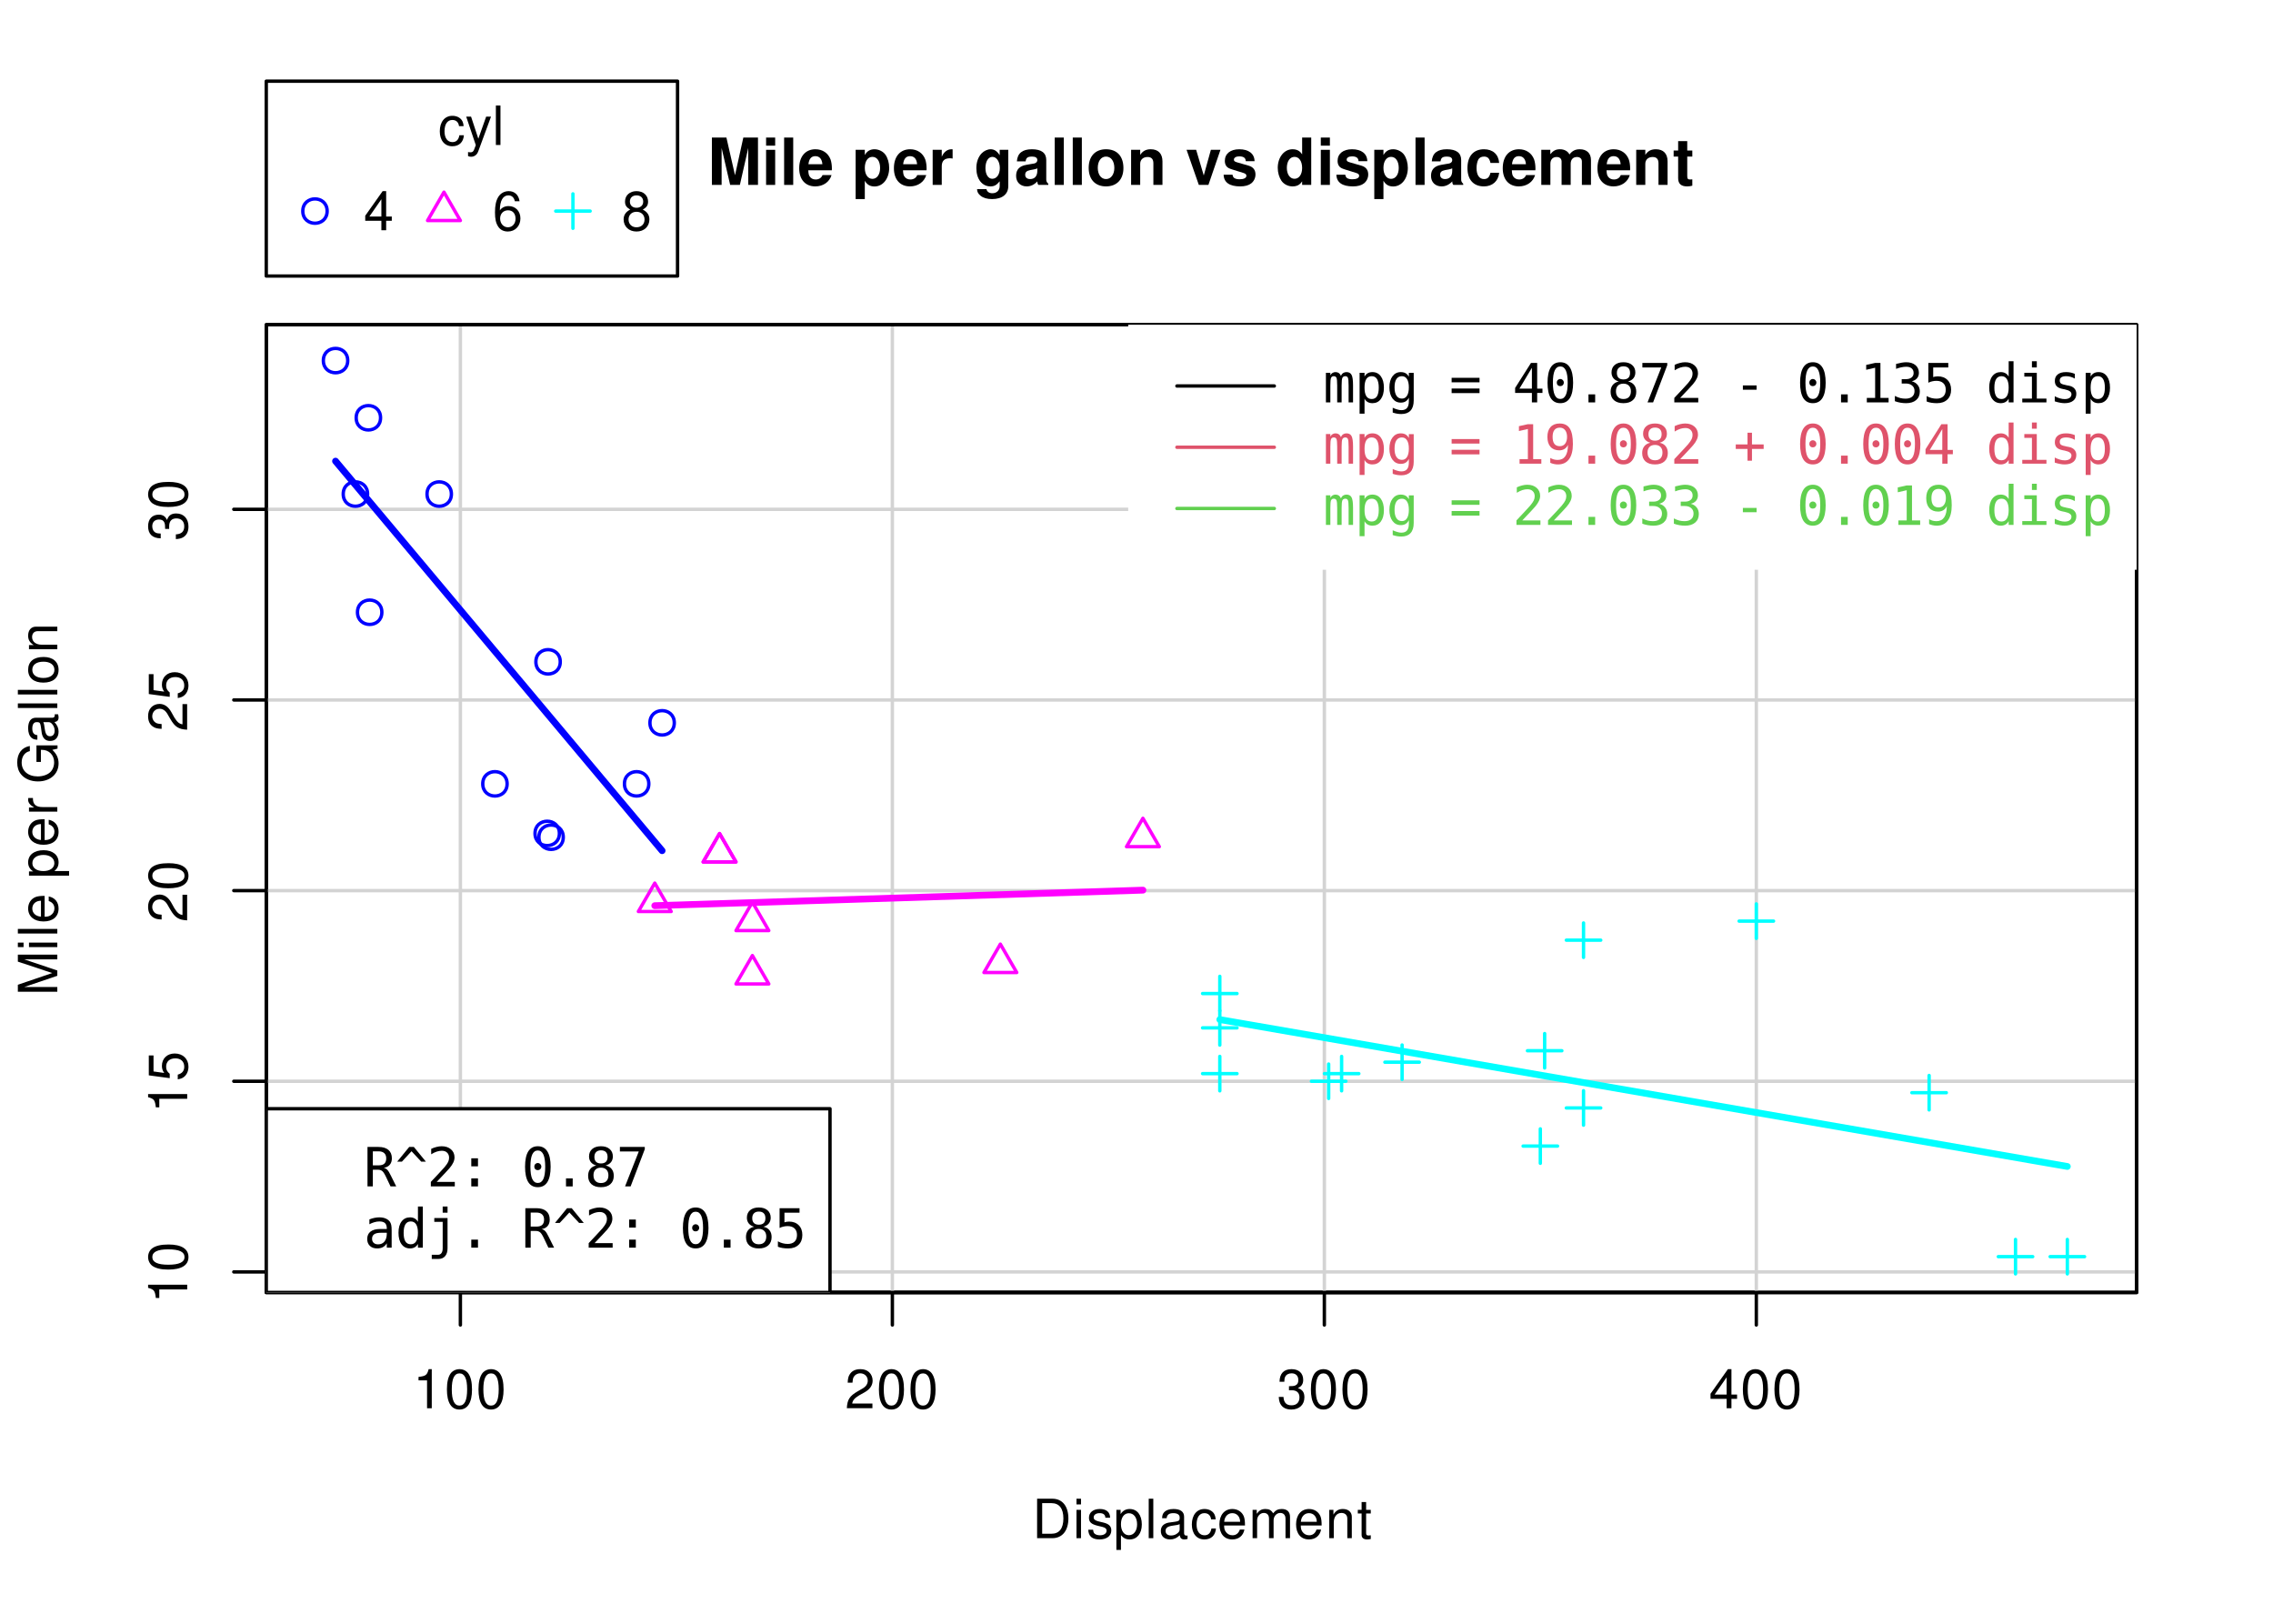 <?xml version="1.0" encoding="UTF-8"?>
<svg xmlns="http://www.w3.org/2000/svg" xmlns:xlink="http://www.w3.org/1999/xlink" width="504pt" height="360pt" viewBox="0 0 504 360" version="1.1">
<defs>
<g>
<symbol overflow="visible" id="glyph0-0">
<path style="stroke:none;" d=""/>
</symbol>
<symbol overflow="visible" id="glyph0-1">
<path style="stroke:none;" d="M 3.109 -6.188 L 3.109 0 L 4.156 0 L 4.156 -8.672 L 3.469 -8.672 C 3.094 -7.344 2.859 -7.156 1.219 -6.953 L 1.219 -6.188 Z M 3.109 -6.188 "/>
</symbol>
<symbol overflow="visible" id="glyph0-2">
<path style="stroke:none;" d="M 3.297 -8.672 C 2.516 -8.672 1.781 -8.312 1.344 -7.734 C 0.797 -6.953 0.516 -5.812 0.516 -4.203 C 0.516 -1.266 1.469 0.281 3.297 0.281 C 5.094 0.281 6.078 -1.266 6.078 -4.125 C 6.078 -5.812 5.812 -6.938 5.25 -7.734 C 4.812 -8.328 4.109 -8.672 3.297 -8.672 Z M 3.297 -7.734 C 4.438 -7.734 5 -6.578 5 -4.219 C 5 -1.75 4.453 -0.594 3.281 -0.594 C 2.156 -0.594 1.594 -1.797 1.594 -4.188 C 1.594 -6.578 2.156 -7.734 3.297 -7.734 Z M 3.297 -7.734 "/>
</symbol>
<symbol overflow="visible" id="glyph0-3">
<path style="stroke:none;" d="M 6.078 -1.047 L 1.594 -1.047 C 1.703 -1.766 2.094 -2.219 3.125 -2.859 L 4.328 -3.531 C 5.516 -4.188 6.125 -5.078 6.125 -6.141 C 6.125 -6.859 5.844 -7.531 5.344 -8 C 4.844 -8.453 4.219 -8.672 3.406 -8.672 C 2.328 -8.672 1.531 -8.297 1.062 -7.547 C 0.75 -7.094 0.625 -6.547 0.594 -5.672 L 1.656 -5.672 C 1.688 -6.266 1.766 -6.609 1.906 -6.906 C 2.188 -7.422 2.734 -7.75 3.375 -7.75 C 4.328 -7.75 5.047 -7.062 5.047 -6.125 C 5.047 -5.422 4.656 -4.828 3.906 -4.391 L 2.797 -3.75 C 1.016 -2.719 0.5 -1.906 0.406 -0.016 L 6.078 -0.016 Z M 6.078 -1.047 "/>
</symbol>
<symbol overflow="visible" id="glyph0-4">
<path style="stroke:none;" d="M 2.656 -4 L 3.234 -4 C 4.375 -4 4.984 -3.453 4.984 -2.406 C 4.984 -1.312 4.328 -0.656 3.234 -0.656 C 2.078 -0.656 1.516 -1.25 1.438 -2.516 L 0.391 -2.516 C 0.438 -1.828 0.547 -1.375 0.75 -0.984 C 1.203 -0.141 2.031 0.281 3.188 0.281 C 4.938 0.281 6.078 -0.781 6.078 -2.422 C 6.078 -3.531 5.656 -4.125 4.625 -4.484 C 5.422 -4.812 5.812 -5.406 5.812 -6.281 C 5.812 -7.781 4.844 -8.672 3.234 -8.672 C 1.516 -8.672 0.594 -7.719 0.562 -5.875 L 1.625 -5.875 C 1.625 -6.406 1.688 -6.703 1.812 -6.969 C 2.047 -7.469 2.578 -7.75 3.234 -7.75 C 4.172 -7.75 4.734 -7.188 4.734 -6.25 C 4.734 -5.641 4.531 -5.266 4.062 -5.062 C 3.766 -4.938 3.391 -4.891 2.656 -4.891 Z M 2.656 -4 "/>
</symbol>
<symbol overflow="visible" id="glyph0-5">
<path style="stroke:none;" d="M 3.922 -2.094 L 3.922 0 L 4.984 0 L 4.984 -2.094 L 6.234 -2.094 L 6.234 -3.047 L 4.984 -3.047 L 4.984 -8.672 L 4.203 -8.672 L 0.344 -3.219 L 0.344 -2.094 Z M 3.922 -3.047 L 1.266 -3.047 L 3.922 -6.875 Z M 3.922 -3.047 "/>
</symbol>
<symbol overflow="visible" id="glyph0-6">
<path style="stroke:none;" d="M 1.062 0 L 4.438 0 C 6.641 0 8 -1.656 8 -4.375 C 8 -7.094 6.656 -8.75 4.438 -8.75 L 1.062 -8.75 Z M 2.188 -0.984 L 2.188 -7.766 L 4.25 -7.766 C 5.969 -7.766 6.891 -6.594 6.891 -4.375 C 6.891 -2.141 5.969 -0.984 4.25 -0.984 Z M 2.188 -0.984 "/>
</symbol>
<symbol overflow="visible" id="glyph0-7">
<path style="stroke:none;" d="M 1.797 -6.281 L 0.797 -6.281 L 0.797 0 L 1.797 0 Z M 1.797 -8.75 L 0.797 -8.75 L 0.797 -7.484 L 1.797 -7.484 Z M 1.797 -8.75 "/>
</symbol>
<symbol overflow="visible" id="glyph0-8">
<path style="stroke:none;" d="M 5.25 -4.531 C 5.25 -5.766 4.422 -6.469 2.969 -6.469 C 1.516 -6.469 0.562 -5.719 0.562 -4.547 C 0.562 -3.562 1.062 -3.094 2.562 -2.734 L 3.484 -2.516 C 4.188 -2.344 4.469 -2.094 4.469 -1.641 C 4.469 -1.047 3.875 -0.641 3 -0.641 C 2.453 -0.641 2 -0.797 1.75 -1.062 C 1.594 -1.25 1.531 -1.422 1.469 -1.875 L 0.406 -1.875 C 0.453 -0.422 1.266 0.281 2.922 0.281 C 4.5 0.281 5.516 -0.5 5.516 -1.719 C 5.516 -2.656 4.984 -3.172 3.734 -3.469 L 2.766 -3.703 C 1.953 -3.891 1.609 -4.156 1.609 -4.594 C 1.609 -5.188 2.125 -5.547 2.938 -5.547 C 3.75 -5.547 4.172 -5.203 4.203 -4.531 Z M 5.25 -4.531 "/>
</symbol>
<symbol overflow="visible" id="glyph0-9">
<path style="stroke:none;" d="M 0.641 2.609 L 1.656 2.609 L 1.656 -0.656 C 2.188 -0.016 2.766 0.281 3.594 0.281 C 5.219 0.281 6.281 -1.031 6.281 -3.031 C 6.281 -5.141 5.25 -6.469 3.578 -6.469 C 2.719 -6.469 2.047 -6.078 1.578 -5.344 L 1.578 -6.281 L 0.641 -6.281 Z M 3.406 -5.531 C 4.516 -5.531 5.234 -4.562 5.234 -3.062 C 5.234 -1.625 4.5 -0.656 3.406 -0.656 C 2.344 -0.656 1.656 -1.625 1.656 -3.094 C 1.656 -4.578 2.344 -5.531 3.406 -5.531 Z M 3.406 -5.531 "/>
</symbol>
<symbol overflow="visible" id="glyph0-10">
<path style="stroke:none;" d="M 1.828 -8.75 L 0.812 -8.75 L 0.812 0 L 1.828 0 Z M 1.828 -8.75 "/>
</symbol>
<symbol overflow="visible" id="glyph0-11">
<path style="stroke:none;" d="M 6.422 -0.594 C 6.312 -0.562 6.266 -0.562 6.203 -0.562 C 5.859 -0.562 5.656 -0.75 5.656 -1.062 L 5.656 -4.75 C 5.656 -5.875 4.844 -6.469 3.297 -6.469 C 2.375 -6.469 1.641 -6.203 1.219 -5.734 C 0.922 -5.406 0.797 -5.047 0.781 -4.422 L 1.781 -4.422 C 1.875 -5.203 2.328 -5.547 3.266 -5.547 C 4.172 -5.547 4.672 -5.203 4.672 -4.609 L 4.672 -4.344 C 4.656 -3.906 4.438 -3.75 3.625 -3.641 C 2.203 -3.469 1.984 -3.422 1.609 -3.266 C 0.875 -2.953 0.5 -2.406 0.5 -1.578 C 0.5 -0.438 1.297 0.281 2.562 0.281 C 3.359 0.281 4 0 4.703 -0.641 C 4.781 0 5.094 0.281 5.734 0.281 C 5.953 0.281 6.078 0.25 6.422 0.172 Z M 4.672 -1.984 C 4.672 -1.641 4.578 -1.438 4.266 -1.156 C 3.859 -0.797 3.375 -0.594 2.781 -0.594 C 2 -0.594 1.547 -0.969 1.547 -1.609 C 1.547 -2.266 1.984 -2.609 3.062 -2.766 C 4.125 -2.906 4.328 -2.953 4.672 -3.109 Z M 4.672 -1.984 "/>
</symbol>
<symbol overflow="visible" id="glyph0-12">
<path style="stroke:none;" d="M 5.656 -4.172 C 5.609 -4.781 5.469 -5.188 5.234 -5.531 C 4.797 -6.125 4.047 -6.469 3.172 -6.469 C 1.469 -6.469 0.375 -5.125 0.375 -3.031 C 0.375 -1.016 1.453 0.281 3.156 0.281 C 4.656 0.281 5.609 -0.625 5.719 -2.156 L 4.719 -2.156 C 4.547 -1.156 4.031 -0.641 3.188 -0.641 C 2.078 -0.641 1.422 -1.547 1.422 -3.031 C 1.422 -4.609 2.062 -5.547 3.156 -5.547 C 4 -5.547 4.531 -5.047 4.641 -4.172 Z M 5.656 -4.172 "/>
</symbol>
<symbol overflow="visible" id="glyph0-13">
<path style="stroke:none;" d="M 6.156 -2.812 C 6.156 -3.766 6.078 -4.344 5.906 -4.812 C 5.5 -5.844 4.531 -6.469 3.359 -6.469 C 1.609 -6.469 0.484 -5.141 0.484 -3.062 C 0.484 -0.984 1.562 0.281 3.344 0.281 C 4.781 0.281 5.766 -0.547 6.031 -1.906 L 5.016 -1.906 C 4.734 -1.078 4.172 -0.641 3.375 -0.641 C 2.734 -0.641 2.203 -0.938 1.859 -1.469 C 1.625 -1.828 1.531 -2.188 1.531 -2.812 Z M 1.547 -3.625 C 1.625 -4.781 2.344 -5.547 3.344 -5.547 C 4.375 -5.547 5.078 -4.75 5.078 -3.625 Z M 1.547 -3.625 "/>
</symbol>
<symbol overflow="visible" id="glyph0-14">
<path style="stroke:none;" d="M 0.844 -6.281 L 0.844 0 L 1.844 0 L 1.844 -3.953 C 1.844 -4.859 2.516 -5.594 3.328 -5.594 C 4.062 -5.594 4.484 -5.141 4.484 -4.328 L 4.484 0 L 5.5 0 L 5.5 -3.953 C 5.5 -4.859 6.156 -5.594 6.969 -5.594 C 7.703 -5.594 8.141 -5.125 8.141 -4.328 L 8.141 0 L 9.141 0 L 9.141 -4.719 C 9.141 -5.844 8.5 -6.469 7.312 -6.469 C 6.484 -6.469 5.969 -6.219 5.391 -5.516 C 5.016 -6.188 4.516 -6.469 3.703 -6.469 C 2.859 -6.469 2.297 -6.156 1.766 -5.406 L 1.766 -6.281 Z M 0.844 -6.281 "/>
</symbol>
<symbol overflow="visible" id="glyph0-15">
<path style="stroke:none;" d="M 0.844 -6.281 L 0.844 0 L 1.844 0 L 1.844 -3.469 C 1.844 -4.75 2.516 -5.594 3.547 -5.594 C 4.344 -5.594 4.844 -5.109 4.844 -4.359 L 4.844 0 L 5.844 0 L 5.844 -4.75 C 5.844 -5.797 5.062 -6.469 3.859 -6.469 C 2.922 -6.469 2.312 -6.109 1.766 -5.234 L 1.766 -6.281 Z M 0.844 -6.281 "/>
</symbol>
<symbol overflow="visible" id="glyph0-16">
<path style="stroke:none;" d="M 3.047 -6.281 L 2.016 -6.281 L 2.016 -8.016 L 1.016 -8.016 L 1.016 -6.281 L 0.172 -6.281 L 0.172 -5.469 L 1.016 -5.469 L 1.016 -0.719 C 1.016 -0.078 1.453 0.281 2.234 0.281 C 2.5 0.281 2.719 0.25 3.047 0.188 L 3.047 -0.641 C 2.906 -0.609 2.766 -0.594 2.562 -0.594 C 2.141 -0.594 2.016 -0.719 2.016 -1.156 L 2.016 -5.469 L 3.047 -5.469 Z M 3.047 -6.281 "/>
</symbol>
<symbol overflow="visible" id="glyph0-17">
<path style="stroke:none;" d="M 4.656 -6.281 L 2.922 -1.391 L 1.312 -6.281 L 0.234 -6.281 L 2.359 0.031 L 1.984 1.016 C 1.812 1.469 1.594 1.625 1.172 1.625 C 1.016 1.625 0.859 1.609 0.641 1.562 L 0.641 2.453 C 0.859 2.562 1.062 2.609 1.312 2.609 C 1.641 2.609 1.984 2.516 2.25 2.312 C 2.562 2.094 2.75 1.828 2.938 1.312 L 5.734 -6.281 Z M 4.656 -6.281 "/>
</symbol>
<symbol overflow="visible" id="glyph0-18">
<path style="stroke:none;" d="M 5.969 -6.422 C 5.766 -7.844 4.859 -8.672 3.562 -8.672 C 2.625 -8.672 1.781 -8.219 1.281 -7.438 C 0.75 -6.594 0.516 -5.531 0.516 -3.953 C 0.516 -2.5 0.719 -1.578 1.234 -0.797 C 1.688 -0.094 2.438 0.281 3.375 0.281 C 4.984 0.281 6.156 -0.938 6.156 -2.625 C 6.156 -4.219 5.078 -5.359 3.547 -5.359 C 2.719 -5.359 2.047 -5.047 1.594 -4.406 C 1.609 -6.547 2.281 -7.734 3.484 -7.734 C 4.234 -7.734 4.75 -7.266 4.922 -6.422 Z M 3.422 -4.422 C 4.438 -4.422 5.078 -3.703 5.078 -2.547 C 5.078 -1.453 4.359 -0.656 3.391 -0.656 C 2.406 -0.656 1.656 -1.484 1.656 -2.594 C 1.656 -3.672 2.375 -4.422 3.422 -4.422 Z M 3.422 -4.422 "/>
</symbol>
<symbol overflow="visible" id="glyph0-19">
<path style="stroke:none;" d="M 4.688 -4.578 C 5.578 -5.109 5.859 -5.547 5.859 -6.359 C 5.859 -7.734 4.812 -8.672 3.297 -8.672 C 1.797 -8.672 0.75 -7.734 0.75 -6.375 C 0.75 -5.547 1.016 -5.125 1.891 -4.578 C 0.922 -4.078 0.438 -3.375 0.438 -2.406 C 0.438 -0.828 1.609 0.281 3.297 0.281 C 4.984 0.281 6.156 -0.828 6.156 -2.406 C 6.156 -3.375 5.672 -4.078 4.688 -4.578 Z M 3.297 -7.734 C 4.203 -7.734 4.781 -7.203 4.781 -6.344 C 4.781 -5.516 4.188 -4.984 3.297 -4.984 C 2.406 -4.984 1.828 -5.516 1.828 -6.359 C 1.828 -7.203 2.406 -7.734 3.297 -7.734 Z M 3.297 -4.094 C 4.359 -4.094 5.078 -3.391 5.078 -2.391 C 5.078 -1.344 4.375 -0.656 3.281 -0.656 C 2.25 -0.656 1.531 -1.375 1.531 -2.375 C 1.531 -3.406 2.234 -4.094 3.297 -4.094 Z M 3.297 -4.094 "/>
</symbol>
<symbol overflow="visible" id="glyph1-0">
<path style="stroke:none;" d=""/>
</symbol>
<symbol overflow="visible" id="glyph1-1">
<path style="stroke:none;" d="M -6.188 -3.109 L 0 -3.109 L 0 -4.156 L -8.672 -4.156 L -8.672 -3.469 C -7.344 -3.094 -7.156 -2.859 -6.953 -1.219 L -6.188 -1.219 Z M -6.188 -3.109 "/>
</symbol>
<symbol overflow="visible" id="glyph1-2">
<path style="stroke:none;" d="M -8.672 -3.297 C -8.672 -2.516 -8.312 -1.781 -7.734 -1.344 C -6.953 -0.797 -5.812 -0.516 -4.203 -0.516 C -1.266 -0.516 0.281 -1.469 0.281 -3.297 C 0.281 -5.094 -1.266 -6.078 -4.125 -6.078 C -5.812 -6.078 -6.938 -5.812 -7.734 -5.25 C -8.328 -4.812 -8.672 -4.109 -8.672 -3.297 Z M -7.734 -3.297 C -7.734 -4.438 -6.578 -5 -4.219 -5 C -1.75 -5 -0.594 -4.453 -0.594 -3.281 C -0.594 -2.156 -1.797 -1.594 -4.188 -1.594 C -6.578 -1.594 -7.734 -2.156 -7.734 -3.297 Z M -7.734 -3.297 "/>
</symbol>
<symbol overflow="visible" id="glyph1-3">
<path style="stroke:none;" d="M -8.516 -5.719 L -8.516 -1.312 L -3.875 -0.688 L -3.875 -1.656 C -4.469 -2.141 -4.672 -2.562 -4.672 -3.234 C -4.672 -4.375 -3.891 -5.078 -2.625 -5.078 C -1.406 -5.078 -0.656 -4.375 -0.656 -3.219 C -0.656 -2.297 -1.125 -1.734 -2.094 -1.469 L -2.094 -0.422 C -1.391 -0.562 -1.062 -0.688 -0.75 -0.938 C -0.094 -1.422 0.281 -2.281 0.281 -3.234 C 0.281 -4.953 -0.969 -6.156 -2.766 -6.156 C -4.453 -6.156 -5.609 -5.047 -5.609 -3.406 C -5.609 -2.812 -5.453 -2.328 -5.094 -1.844 L -7.469 -2.172 L -7.469 -5.719 Z M -8.516 -5.719 "/>
</symbol>
<symbol overflow="visible" id="glyph1-4">
<path style="stroke:none;" d="M -1.047 -6.078 L -1.047 -1.594 C -1.766 -1.703 -2.219 -2.094 -2.859 -3.125 L -3.531 -4.328 C -4.188 -5.516 -5.078 -6.125 -6.141 -6.125 C -6.859 -6.125 -7.531 -5.844 -8 -5.344 C -8.453 -4.844 -8.672 -4.219 -8.672 -3.406 C -8.672 -2.328 -8.297 -1.531 -7.547 -1.062 C -7.094 -0.75 -6.547 -0.625 -5.672 -0.594 L -5.672 -1.656 C -6.266 -1.688 -6.609 -1.766 -6.906 -1.906 C -7.422 -2.188 -7.75 -2.734 -7.75 -3.375 C -7.75 -4.328 -7.062 -5.047 -6.125 -5.047 C -5.422 -5.047 -4.828 -4.656 -4.391 -3.906 L -3.75 -2.797 C -2.719 -1.016 -1.906 -0.5 -0.016 -0.406 L -0.016 -6.078 Z M -1.047 -6.078 "/>
</symbol>
<symbol overflow="visible" id="glyph1-5">
<path style="stroke:none;" d="M -4 -2.656 L -4 -3.234 C -4 -4.375 -3.453 -4.984 -2.406 -4.984 C -1.312 -4.984 -0.656 -4.328 -0.656 -3.234 C -0.656 -2.078 -1.25 -1.516 -2.516 -1.438 L -2.516 -0.391 C -1.828 -0.438 -1.375 -0.547 -0.984 -0.75 C -0.141 -1.203 0.281 -2.031 0.281 -3.188 C 0.281 -4.938 -0.781 -6.078 -2.422 -6.078 C -3.531 -6.078 -4.125 -5.656 -4.484 -4.625 C -4.812 -5.422 -5.406 -5.812 -6.281 -5.812 C -7.781 -5.812 -8.672 -4.844 -8.672 -3.234 C -8.672 -1.516 -7.719 -0.594 -5.875 -0.562 L -5.875 -1.625 C -6.406 -1.625 -6.703 -1.688 -6.969 -1.812 C -7.469 -2.047 -7.75 -2.578 -7.75 -3.234 C -7.75 -4.172 -7.188 -4.734 -6.25 -4.734 C -5.641 -4.734 -5.266 -4.531 -5.062 -4.062 C -4.938 -3.766 -4.891 -3.391 -4.891 -2.656 Z M -4 -2.656 "/>
</symbol>
<symbol overflow="visible" id="glyph1-6">
<path style="stroke:none;" d="M 0 -5.609 L -7.328 -8.078 L 0 -8.078 L 0 -9.125 L -8.75 -9.125 L -8.75 -7.578 L -1.125 -5.047 L -8.75 -2.453 L -8.75 -0.906 L 0 -0.906 L 0 -1.953 L -7.328 -1.953 L 0 -4.438 Z M 0 -5.609 "/>
</symbol>
<symbol overflow="visible" id="glyph1-7">
<path style="stroke:none;" d="M -6.281 -1.797 L -6.281 -0.797 L 0 -0.797 L 0 -1.797 Z M -8.75 -1.797 L -8.75 -0.797 L -7.484 -0.797 L -7.484 -1.797 Z M -8.75 -1.797 "/>
</symbol>
<symbol overflow="visible" id="glyph1-8">
<path style="stroke:none;" d="M -8.75 -1.828 L -8.75 -0.812 L 0 -0.812 L 0 -1.828 Z M -8.75 -1.828 "/>
</symbol>
<symbol overflow="visible" id="glyph1-9">
<path style="stroke:none;" d="M -2.812 -6.156 C -3.766 -6.156 -4.344 -6.078 -4.812 -5.906 C -5.844 -5.5 -6.469 -4.531 -6.469 -3.359 C -6.469 -1.609 -5.141 -0.484 -3.062 -0.484 C -0.984 -0.484 0.281 -1.562 0.281 -3.344 C 0.281 -4.781 -0.547 -5.766 -1.906 -6.031 L -1.906 -5.016 C -1.078 -4.734 -0.641 -4.172 -0.641 -3.375 C -0.641 -2.734 -0.938 -2.203 -1.469 -1.859 C -1.828 -1.625 -2.188 -1.531 -2.812 -1.531 Z M -3.625 -1.547 C -4.781 -1.625 -5.547 -2.344 -5.547 -3.344 C -5.547 -4.375 -4.75 -5.078 -3.625 -5.078 Z M -3.625 -1.547 "/>
</symbol>
<symbol overflow="visible" id="glyph1-10">
<path style="stroke:none;" d=""/>
</symbol>
<symbol overflow="visible" id="glyph1-11">
<path style="stroke:none;" d="M 2.609 -0.641 L 2.609 -1.656 L -0.656 -1.656 C -0.016 -2.188 0.281 -2.766 0.281 -3.594 C 0.281 -5.219 -1.031 -6.281 -3.031 -6.281 C -5.141 -6.281 -6.469 -5.25 -6.469 -3.578 C -6.469 -2.719 -6.078 -2.047 -5.344 -1.578 L -6.281 -1.578 L -6.281 -0.641 Z M -5.531 -3.406 C -5.531 -4.516 -4.562 -5.234 -3.062 -5.234 C -1.625 -5.234 -0.656 -4.5 -0.656 -3.406 C -0.656 -2.344 -1.625 -1.656 -3.094 -1.656 C -4.578 -1.656 -5.531 -2.344 -5.531 -3.406 Z M -5.531 -3.406 "/>
</symbol>
<symbol overflow="visible" id="glyph1-12">
<path style="stroke:none;" d="M -6.281 -0.828 L 0 -0.828 L 0 -1.844 L -3.266 -1.844 C -4.781 -1.844 -5.453 -2.469 -5.406 -3.859 L -6.438 -3.859 C -6.453 -3.688 -6.469 -3.594 -6.469 -3.469 C -6.469 -2.812 -6.078 -2.328 -5.141 -1.75 L -6.281 -1.75 Z M -6.281 -0.828 "/>
</symbol>
<symbol overflow="visible" id="glyph1-13">
<path style="stroke:none;" d="M -4.625 -8.516 L -4.625 -4.859 L -3.641 -4.859 L -3.641 -7.531 L -3.391 -7.531 C -1.844 -7.531 -0.703 -6.375 -0.703 -4.781 C -0.703 -3.891 -1.031 -3.078 -1.594 -2.562 C -2.219 -1.984 -3.266 -1.641 -4.344 -1.641 C -6.484 -1.641 -7.906 -2.875 -7.906 -4.719 C -7.906 -6.047 -7.219 -7.016 -6.094 -7.25 L -6.094 -8.391 C -7.875 -8.078 -8.891 -6.734 -8.891 -4.734 C -8.891 -3.656 -8.609 -2.797 -8.047 -2.109 C -7.219 -1.094 -5.859 -0.531 -4.281 -0.531 C -1.594 -0.531 0.281 -2.172 0.281 -4.531 C 0.281 -5.719 -0.172 -6.656 -1.109 -7.531 L 0.047 -7.797 L 0.047 -8.516 Z M -4.625 -8.516 "/>
</symbol>
<symbol overflow="visible" id="glyph1-14">
<path style="stroke:none;" d="M -0.594 -6.422 C -0.562 -6.312 -0.562 -6.266 -0.562 -6.203 C -0.562 -5.859 -0.75 -5.656 -1.062 -5.656 L -4.75 -5.656 C -5.875 -5.656 -6.469 -4.844 -6.469 -3.297 C -6.469 -2.375 -6.203 -1.641 -5.734 -1.219 C -5.406 -0.922 -5.047 -0.797 -4.422 -0.781 L -4.422 -1.781 C -5.203 -1.875 -5.547 -2.328 -5.547 -3.266 C -5.547 -4.172 -5.203 -4.672 -4.609 -4.672 L -4.344 -4.672 C -3.906 -4.656 -3.75 -4.438 -3.641 -3.625 C -3.469 -2.203 -3.422 -1.984 -3.266 -1.609 C -2.953 -0.875 -2.406 -0.5 -1.578 -0.5 C -0.438 -0.5 0.281 -1.297 0.281 -2.562 C 0.281 -3.359 0 -4 -0.641 -4.703 C 0 -4.781 0.281 -5.094 0.281 -5.734 C 0.281 -5.953 0.25 -6.078 0.172 -6.422 Z M -1.984 -4.672 C -1.641 -4.672 -1.438 -4.578 -1.156 -4.266 C -0.797 -3.859 -0.594 -3.375 -0.594 -2.781 C -0.594 -2 -0.969 -1.547 -1.609 -1.547 C -2.266 -1.547 -2.609 -1.984 -2.766 -3.062 C -2.906 -4.125 -2.953 -4.328 -3.109 -4.672 Z M -1.984 -4.672 "/>
</symbol>
<symbol overflow="visible" id="glyph1-15">
<path style="stroke:none;" d="M -6.469 -3.266 C -6.469 -1.484 -5.203 -0.438 -3.094 -0.438 C -0.969 -0.438 0.281 -1.484 0.281 -3.281 C 0.281 -5.047 -0.984 -6.125 -3.047 -6.125 C -5.234 -6.125 -6.469 -5.094 -6.469 -3.266 Z M -5.547 -3.281 C -5.547 -4.406 -4.625 -5.078 -3.062 -5.078 C -1.578 -5.078 -0.641 -4.375 -0.641 -3.281 C -0.641 -2.156 -1.578 -1.469 -3.094 -1.469 C -4.625 -1.469 -5.547 -2.156 -5.547 -3.281 Z M -5.547 -3.281 "/>
</symbol>
<symbol overflow="visible" id="glyph1-16">
<path style="stroke:none;" d="M -6.281 -0.844 L 0 -0.844 L 0 -1.844 L -3.469 -1.844 C -4.75 -1.844 -5.594 -2.516 -5.594 -3.547 C -5.594 -4.344 -5.109 -4.844 -4.359 -4.844 L 0 -4.844 L 0 -5.844 L -4.75 -5.844 C -5.797 -5.844 -6.469 -5.062 -6.469 -3.859 C -6.469 -2.922 -6.109 -2.312 -5.234 -1.766 L -6.281 -1.766 Z M -6.281 -0.844 "/>
</symbol>
<symbol overflow="visible" id="glyph2-0">
<path style="stroke:none;" d=""/>
</symbol>
<symbol overflow="visible" id="glyph2-1">
<path style="stroke:none;" d="M 3.109 -8.188 L 5 0 L 7.156 0 L 9.016 -8.188 L 9.016 0 L 11.172 0 L 11.172 -10.5 L 7.922 -10.5 L 6.078 -2.141 L 4.172 -10.5 L 0.953 -10.5 L 0.953 0 L 3.109 0 Z M 3.109 -8.188 "/>
</symbol>
<symbol overflow="visible" id="glyph2-2">
<path style="stroke:none;" d="M 2.984 -7.781 L 0.969 -7.781 L 0.969 0 L 2.984 0 Z M 2.984 -10.5 L 0.969 -10.5 L 0.969 -8.703 L 2.984 -8.703 Z M 2.984 -10.5 "/>
</symbol>
<symbol overflow="visible" id="glyph2-3">
<path style="stroke:none;" d="M 2.984 -10.5 L 0.969 -10.5 L 0.969 0 L 2.984 0 Z M 2.984 -10.5 "/>
</symbol>
<symbol overflow="visible" id="glyph2-4">
<path style="stroke:none;" d="M 7.547 -3.25 C 7.562 -3.422 7.562 -3.5 7.562 -3.594 C 7.562 -4.375 7.453 -5.094 7.266 -5.641 C 6.734 -7.062 5.484 -7.906 3.922 -7.906 C 1.688 -7.906 0.312 -6.297 0.312 -3.688 C 0.312 -1.203 1.672 0.328 3.875 0.328 C 5.625 0.328 7.031 -0.641 7.484 -2.188 L 5.484 -2.188 C 5.25 -1.562 4.688 -1.203 3.953 -1.203 C 3.375 -1.203 2.906 -1.453 2.625 -1.891 C 2.438 -2.172 2.359 -2.516 2.328 -3.25 Z M 2.359 -4.594 C 2.5 -5.797 3 -6.375 3.891 -6.375 C 4.812 -6.375 5.359 -5.75 5.453 -4.594 Z M 2.359 -4.594 "/>
</symbol>
<symbol overflow="visible" id="glyph2-5">
<path style="stroke:none;" d=""/>
</symbol>
<symbol overflow="visible" id="glyph2-6">
<path style="stroke:none;" d="M 2.859 -7.781 L 0.828 -7.781 L 0.828 3.141 L 2.859 3.141 L 2.859 -0.922 C 3.344 -0.062 4.031 0.344 5.016 0.344 C 6.891 0.344 8.266 -1.406 8.266 -3.781 C 8.266 -4.875 7.953 -5.969 7.438 -6.688 C 6.922 -7.422 5.953 -7.906 5.016 -7.906 C 4.031 -7.906 3.344 -7.484 2.859 -6.625 Z M 4.547 -6.219 C 5.578 -6.219 6.25 -5.25 6.25 -3.75 C 6.25 -2.312 5.562 -1.344 4.547 -1.344 C 3.531 -1.344 2.859 -2.312 2.859 -3.781 C 2.859 -5.25 3.531 -6.219 4.547 -6.219 Z M 4.547 -6.219 "/>
</symbol>
<symbol overflow="visible" id="glyph2-7">
<path style="stroke:none;" d="M 0.906 -7.781 L 0.906 0 L 2.922 0 L 2.922 -4.141 C 2.922 -5.312 3.516 -5.906 4.703 -5.906 C 4.906 -5.906 5.062 -5.891 5.328 -5.844 L 5.328 -7.891 C 5.219 -7.906 5.172 -7.906 5.078 -7.906 C 4.156 -7.906 3.375 -7.297 2.922 -6.25 L 2.922 -7.781 Z M 0.906 -7.781 "/>
</symbol>
<symbol overflow="visible" id="glyph2-8">
<path style="stroke:none;" d="M 5.766 -7.781 L 5.766 -6.578 C 5.203 -7.484 4.578 -7.906 3.766 -7.906 C 3.062 -7.906 2.312 -7.562 1.766 -7 C 1 -6.188 0.594 -5.078 0.594 -3.703 C 0.594 -1.312 1.859 0.328 3.719 0.328 C 4.547 0.328 5.062 0.062 5.766 -0.797 L 5.766 0.266 C 5.766 1.203 5.094 1.844 4.156 1.844 C 3.422 1.844 2.984 1.531 2.828 0.938 L 0.75 0.938 C 0.766 1.547 0.984 1.953 1.516 2.391 C 2.125 2.891 2.984 3.141 4.078 3.141 C 6.328 3.141 7.672 2.062 7.672 0.266 L 7.672 -7.781 Z M 4.141 -6.219 C 5.078 -6.219 5.797 -5.172 5.797 -3.734 C 5.797 -2.312 5.109 -1.359 4.109 -1.359 C 3.234 -1.359 2.609 -2.312 2.609 -3.734 C 2.609 -5.203 3.234 -6.219 4.141 -6.219 Z M 4.141 -6.219 "/>
</symbol>
<symbol overflow="visible" id="glyph2-9">
<path style="stroke:none;" d="M 7.547 -0.25 C 7.203 -0.578 7.094 -0.812 7.094 -1.203 L 7.094 -5.516 C 7.094 -7.109 6 -7.906 3.906 -7.906 C 1.797 -7.906 0.703 -7.016 0.578 -5.219 L 2.516 -5.219 C 2.625 -6.016 2.953 -6.281 3.953 -6.281 C 4.719 -6.281 5.109 -6.016 5.109 -5.5 C 5.109 -5.25 4.984 -5.031 4.766 -4.891 C 4.5 -4.75 4.5 -4.75 3.5 -4.594 L 2.688 -4.453 C 1.156 -4.188 0.406 -3.406 0.406 -2 C 0.406 -0.609 1.344 0.328 2.766 0.328 C 3.625 0.328 4.406 -0.031 5.125 -0.781 C 5.125 -0.375 5.172 -0.234 5.359 0 L 7.547 0 Z M 5.109 -3.125 C 5.109 -1.953 4.531 -1.297 3.516 -1.297 C 2.844 -1.297 2.422 -1.656 2.422 -2.234 C 2.422 -2.844 2.734 -3.125 3.578 -3.297 L 4.266 -3.422 C 4.797 -3.531 4.891 -3.562 5.109 -3.672 Z M 5.109 -3.125 "/>
</symbol>
<symbol overflow="visible" id="glyph2-10">
<path style="stroke:none;" d="M 4.344 -7.906 C 1.953 -7.906 0.5 -6.344 0.5 -3.781 C 0.5 -1.219 1.953 0.328 4.344 0.328 C 6.734 0.328 8.203 -1.219 8.203 -3.734 C 8.203 -6.375 6.766 -7.906 4.344 -7.906 Z M 4.344 -6.281 C 5.453 -6.281 6.188 -5.281 6.188 -3.766 C 6.188 -2.312 5.438 -1.297 4.344 -1.297 C 3.25 -1.297 2.516 -2.297 2.516 -3.781 C 2.516 -5.281 3.25 -6.281 4.344 -6.281 Z M 4.344 -6.281 "/>
</symbol>
<symbol overflow="visible" id="glyph2-11">
<path style="stroke:none;" d="M 0.906 -7.781 L 0.906 0 L 2.922 0 L 2.922 -4.672 C 2.922 -5.594 3.562 -6.188 4.547 -6.188 C 5.422 -6.188 5.844 -5.719 5.844 -4.797 L 5.844 0 L 7.859 0 L 7.859 -5.219 C 7.859 -6.938 6.922 -7.906 5.266 -7.906 C 4.203 -7.906 3.5 -7.531 2.922 -6.656 L 2.922 -7.781 Z M 0.906 -7.781 "/>
</symbol>
<symbol overflow="visible" id="glyph2-12">
<path style="stroke:none;" d="M 5.047 0 L 7.719 -7.781 L 5.594 -7.781 L 4.016 -2.094 L 2.328 -7.781 L 0.203 -7.781 L 2.922 0 Z M 5.047 0 "/>
</symbol>
<symbol overflow="visible" id="glyph2-13">
<path style="stroke:none;" d="M 7.281 -5.266 C 7.25 -6.922 5.984 -7.906 3.891 -7.906 C 1.922 -7.906 0.688 -6.922 0.688 -5.312 C 0.688 -4.797 0.844 -4.344 1.125 -4.047 C 1.391 -3.781 1.641 -3.641 2.391 -3.406 L 4.797 -2.656 C 5.297 -2.5 5.469 -2.328 5.469 -2.016 C 5.469 -1.547 4.906 -1.25 3.969 -1.25 C 3.438 -1.25 3.047 -1.344 2.781 -1.531 C 2.562 -1.688 2.484 -1.844 2.391 -2.266 L 0.422 -2.266 C 0.469 -0.547 1.734 0.328 4.094 0.328 C 5.172 0.328 6 0.094 6.562 -0.359 C 7.141 -0.828 7.484 -1.547 7.484 -2.312 C 7.484 -3.312 6.984 -3.969 5.969 -4.266 L 3.422 -5 C 2.859 -5.172 2.703 -5.281 2.703 -5.609 C 2.703 -6.031 3.172 -6.328 3.875 -6.328 C 4.844 -6.328 5.312 -5.984 5.328 -5.266 Z M 7.281 -5.266 "/>
</symbol>
<symbol overflow="visible" id="glyph2-14">
<path style="stroke:none;" d="M 5.828 0 L 7.844 0 L 7.844 -10.5 L 5.828 -10.5 L 5.828 -6.766 C 5.328 -7.547 4.672 -7.906 3.688 -7.906 C 1.828 -7.906 0.422 -6.125 0.422 -3.781 C 0.422 -2.719 0.734 -1.656 1.25 -0.906 C 1.781 -0.141 2.734 0.328 3.688 0.328 C 4.672 0.328 5.328 -0.016 5.828 -0.797 Z M 4.141 -6.219 C 5.156 -6.219 5.828 -5.25 5.828 -3.75 C 5.828 -2.328 5.141 -1.359 4.141 -1.359 C 3.125 -1.359 2.438 -2.344 2.438 -3.781 C 2.438 -5.234 3.125 -6.219 4.141 -6.219 Z M 4.141 -6.219 "/>
</symbol>
<symbol overflow="visible" id="glyph2-15">
<path style="stroke:none;" d="M 7.516 -4.875 C 7.375 -6.766 6.125 -7.906 4.156 -7.906 C 1.828 -7.906 0.484 -6.375 0.484 -3.734 C 0.484 -1.172 1.828 0.328 4.141 0.328 C 6.016 0.328 7.328 -0.828 7.516 -2.688 L 5.594 -2.688 C 5.344 -1.688 4.938 -1.297 4.141 -1.297 C 3.109 -1.297 2.5 -2.203 2.5 -3.734 C 2.5 -4.484 2.656 -5.156 2.891 -5.625 C 3.125 -6.047 3.578 -6.281 4.156 -6.281 C 4.969 -6.281 5.359 -5.891 5.594 -4.875 Z M 7.516 -4.875 "/>
</symbol>
<symbol overflow="visible" id="glyph2-16">
<path style="stroke:none;" d="M 0.859 -7.781 L 0.859 0 L 2.875 0 L 2.875 -4.672 C 2.875 -5.641 3.406 -6.188 4.266 -6.188 C 4.938 -6.188 5.359 -5.812 5.359 -5.188 L 5.359 0 L 7.375 0 L 7.375 -4.672 C 7.375 -5.625 7.891 -6.188 8.766 -6.188 C 9.438 -6.188 9.859 -5.812 9.859 -5.188 L 9.859 0 L 11.875 0 L 11.875 -5.5 C 11.875 -7.016 10.953 -7.906 9.391 -7.906 C 8.406 -7.906 7.719 -7.562 7.109 -6.75 C 6.734 -7.484 5.969 -7.906 5 -7.906 C 4.109 -7.906 3.531 -7.625 2.859 -6.812 L 2.859 -7.781 Z M 0.859 -7.781 "/>
</symbol>
<symbol overflow="visible" id="glyph2-17">
<path style="stroke:none;" d="M 4.344 -7.625 L 3.219 -7.625 L 3.219 -9.703 L 1.203 -9.703 L 1.203 -7.625 L 0.203 -7.625 L 0.203 -6.281 L 1.203 -6.281 L 1.203 -1.5 C 1.203 -0.281 1.844 0.328 3.172 0.328 C 3.625 0.328 3.969 0.281 4.344 0.172 L 4.344 -1.234 C 4.141 -1.203 4.031 -1.203 3.875 -1.203 C 3.344 -1.203 3.219 -1.359 3.219 -2.047 L 3.219 -6.281 L 4.344 -6.281 Z M 4.344 -7.625 "/>
</symbol>
<symbol overflow="visible" id="glyph3-0">
<path style="stroke:none;" d="M 0.609 2.125 L 0.609 -8.469 L 6.609 -8.469 L 6.609 2.125 Z M 1.281 1.453 L 5.938 1.453 L 5.938 -7.781 L 1.281 -7.781 Z M 1.281 1.453 "/>
</symbol>
<symbol overflow="visible" id="glyph3-1">
<path style="stroke:none;" d="M 3.969 -5.891 C 4.094 -6.172 4.258 -6.379 4.469 -6.516 C 4.676 -6.648 4.922 -6.719 5.203 -6.719 C 5.734 -6.719 6.109 -6.516 6.328 -6.109 C 6.547 -5.703 6.656 -4.93 6.656 -3.797 L 6.656 0 L 5.672 0 L 5.672 -3.75 C 5.672 -4.676 5.617 -5.25 5.516 -5.469 C 5.41 -5.695 5.223 -5.812 4.953 -5.812 C 4.641 -5.812 4.422 -5.691 4.297 -5.453 C 4.18 -5.211 4.125 -4.645 4.125 -3.75 L 4.125 0 L 3.141 0 L 3.141 -3.75 C 3.141 -4.688 3.082 -5.266 2.969 -5.484 C 2.863 -5.703 2.664 -5.812 2.375 -5.812 C 2.094 -5.812 1.895 -5.691 1.781 -5.453 C 1.676 -5.211 1.625 -4.645 1.625 -3.75 L 1.625 0 L 0.641 0 L 0.641 -6.562 L 1.625 -6.562 L 1.625 -6 C 1.75 -6.238 1.906 -6.414 2.094 -6.531 C 2.289 -6.656 2.516 -6.719 2.766 -6.719 C 3.055 -6.719 3.301 -6.648 3.5 -6.516 C 3.695 -6.379 3.852 -6.172 3.969 -5.891 Z M 3.969 -5.891 "/>
</symbol>
<symbol overflow="visible" id="glyph3-2">
<path style="stroke:none;" d="M 2.203 -0.828 L 2.203 2.5 L 1.109 2.5 L 1.109 -6.562 L 2.203 -6.562 L 2.203 -5.719 C 2.379 -6.051 2.613 -6.301 2.906 -6.469 C 3.207 -6.633 3.555 -6.719 3.953 -6.719 C 4.742 -6.719 5.363 -6.41 5.812 -5.797 C 6.27 -5.18 6.5 -4.332 6.5 -3.25 C 6.5 -2.188 6.27 -1.348 5.812 -0.734 C 5.363 -0.129 4.742 0.172 3.953 0.172 C 3.555 0.172 3.207 0.086 2.906 -0.078 C 2.602 -0.254 2.367 -0.504 2.203 -0.828 Z M 5.359 -3.281 C 5.359 -4.113 5.227 -4.742 4.969 -5.172 C 4.707 -5.598 4.316 -5.812 3.797 -5.812 C 3.266 -5.812 2.863 -5.598 2.594 -5.172 C 2.332 -4.742 2.203 -4.113 2.203 -3.281 C 2.203 -2.445 2.332 -1.816 2.594 -1.391 C 2.863 -0.961 3.266 -0.75 3.797 -0.75 C 4.316 -0.75 4.707 -0.957 4.969 -1.375 C 5.227 -1.801 5.359 -2.438 5.359 -3.281 Z M 5.359 -3.281 "/>
</symbol>
<symbol overflow="visible" id="glyph3-3">
<path style="stroke:none;" d="M 5.031 -3.328 C 5.031 -4.141 4.895 -4.754 4.625 -5.172 C 4.363 -5.598 3.984 -5.812 3.484 -5.812 C 2.953 -5.812 2.547 -5.598 2.266 -5.172 C 1.992 -4.754 1.859 -4.141 1.859 -3.328 C 1.859 -2.523 2 -1.91 2.281 -1.484 C 2.562 -1.055 2.969 -0.844 3.5 -0.844 C 3.988 -0.844 4.363 -1.055 4.625 -1.484 C 4.895 -1.91 5.031 -2.523 5.031 -3.328 Z M 6.109 -0.422 C 6.109 0.566 5.875 1.312 5.406 1.812 C 4.945 2.32 4.266 2.578 3.359 2.578 C 3.055 2.578 2.742 2.551 2.422 2.5 C 2.098 2.445 1.773 2.363 1.453 2.25 L 1.453 1.188 C 1.836 1.363 2.188 1.492 2.5 1.578 C 2.812 1.672 3.098 1.719 3.359 1.719 C 3.941 1.719 4.363 1.555 4.625 1.234 C 4.895 0.922 5.031 0.422 5.031 -0.266 L 5.031 -1.047 C 4.852 -0.68 4.613 -0.406 4.312 -0.219 C 4.02 -0.039 3.66 0.047 3.234 0.047 C 2.473 0.047 1.863 -0.258 1.406 -0.875 C 0.945 -1.488 0.719 -2.305 0.719 -3.328 C 0.719 -4.359 0.945 -5.18 1.406 -5.797 C 1.863 -6.41 2.473 -6.719 3.234 -6.719 C 3.66 -6.719 4.02 -6.633 4.312 -6.469 C 4.602 -6.301 4.844 -6.039 5.031 -5.688 L 5.031 -6.547 L 6.109 -6.547 Z M 6.109 -0.422 "/>
</symbol>
<symbol overflow="visible" id="glyph3-4">
<path style="stroke:none;" d=""/>
</symbol>
<symbol overflow="visible" id="glyph3-5">
<path style="stroke:none;" d="M 0.516 -3.078 L 6.703 -3.078 L 6.703 -2.062 L 0.516 -2.062 Z M 0.516 -5.453 L 6.703 -5.453 L 6.703 -4.453 L 0.516 -4.453 Z M 0.516 -5.453 "/>
</symbol>
<symbol overflow="visible" id="glyph3-6">
<path style="stroke:none;" d="M 4.312 -7.672 L 1.547 -3.047 L 4.312 -3.047 Z M 4.109 -8.75 L 5.484 -8.75 L 5.484 -3.047 L 6.656 -3.047 L 6.656 -2.094 L 5.484 -2.094 L 5.484 0 L 4.312 0 L 4.312 -2.094 L 0.594 -2.094 L 0.594 -3.203 Z M 4.109 -8.75 "/>
</symbol>
<symbol overflow="visible" id="glyph3-7">
<path style="stroke:none;" d="M 2.828 -4.391 C 2.828 -4.609 2.898 -4.797 3.047 -4.953 C 3.203 -5.109 3.383 -5.188 3.594 -5.188 C 3.812 -5.188 4 -5.109 4.156 -4.953 C 4.312 -4.797 4.391 -4.609 4.391 -4.391 C 4.391 -4.172 4.312 -3.984 4.156 -3.828 C 4.008 -3.68 3.82 -3.609 3.594 -3.609 C 3.375 -3.609 3.191 -3.68 3.047 -3.828 C 2.898 -3.984 2.828 -4.172 2.828 -4.391 Z M 3.609 -7.969 C 3.055 -7.969 2.645 -7.672 2.375 -7.078 C 2.102 -6.484 1.969 -5.578 1.969 -4.359 C 1.969 -3.148 2.102 -2.25 2.375 -1.656 C 2.645 -1.062 3.055 -0.766 3.609 -0.766 C 4.16 -0.766 4.57 -1.062 4.844 -1.656 C 5.113 -2.25 5.25 -3.148 5.25 -4.359 C 5.25 -5.578 5.113 -6.484 4.844 -7.078 C 4.57 -7.672 4.16 -7.969 3.609 -7.969 Z M 3.609 -8.906 C 4.547 -8.906 5.254 -8.52 5.734 -7.75 C 6.211 -6.988 6.453 -5.859 6.453 -4.359 C 6.453 -2.867 6.211 -1.738 5.734 -0.969 C 5.254 -0.207 4.547 0.172 3.609 0.172 C 2.672 0.172 1.961 -0.207 1.484 -0.969 C 1.016 -1.738 0.781 -2.867 0.781 -4.359 C 0.781 -5.859 1.016 -6.988 1.484 -7.75 C 1.961 -8.52 2.672 -8.906 3.609 -8.906 Z M 3.609 -8.906 "/>
</symbol>
<symbol overflow="visible" id="glyph3-8">
<path style="stroke:none;" d="M 2.859 -1.781 L 4.344 -1.781 L 4.344 0 L 2.859 0 Z M 2.859 -1.781 "/>
</symbol>
<symbol overflow="visible" id="glyph3-9">
<path style="stroke:none;" d="M 3.609 -4.156 C 3.078 -4.156 2.664 -4.004 2.375 -3.703 C 2.094 -3.41 1.953 -3 1.953 -2.469 C 1.953 -1.926 2.098 -1.504 2.391 -1.203 C 2.68 -0.898 3.086 -0.75 3.609 -0.75 C 4.141 -0.75 4.547 -0.895 4.828 -1.188 C 5.117 -1.488 5.266 -1.914 5.266 -2.469 C 5.266 -3 5.117 -3.41 4.828 -3.703 C 4.535 -4.004 4.129 -4.156 3.609 -4.156 Z M 2.578 -4.641 C 2.078 -4.773 1.68 -5.016 1.391 -5.359 C 1.109 -5.711 0.969 -6.141 0.969 -6.641 C 0.969 -7.336 1.203 -7.891 1.672 -8.297 C 2.148 -8.703 2.797 -8.906 3.609 -8.906 C 4.422 -8.906 5.062 -8.703 5.531 -8.297 C 6.008 -7.891 6.25 -7.336 6.25 -6.641 C 6.25 -6.141 6.109 -5.711 5.828 -5.359 C 5.547 -5.016 5.148 -4.773 4.641 -4.641 C 5.234 -4.516 5.68 -4.254 5.984 -3.859 C 6.297 -3.473 6.453 -2.969 6.453 -2.344 C 6.453 -1.562 6.203 -0.945 5.703 -0.5 C 5.203 -0.051 4.504 0.172 3.609 0.172 C 2.723 0.172 2.023 -0.047 1.516 -0.484 C 1.016 -0.93 0.766 -1.551 0.766 -2.344 C 0.766 -2.969 0.922 -3.473 1.234 -3.859 C 1.547 -4.254 1.992 -4.516 2.578 -4.641 Z M 2.156 -6.531 C 2.156 -6.062 2.281 -5.703 2.531 -5.453 C 2.781 -5.211 3.141 -5.094 3.609 -5.094 C 4.086 -5.094 4.453 -5.211 4.703 -5.453 C 4.953 -5.703 5.078 -6.062 5.078 -6.531 C 5.078 -7.008 4.953 -7.375 4.703 -7.625 C 4.453 -7.875 4.086 -8 3.609 -8 C 3.141 -8 2.781 -7.867 2.531 -7.609 C 2.281 -7.359 2.156 -7 2.156 -6.531 Z M 2.156 -6.531 "/>
</symbol>
<symbol overflow="visible" id="glyph3-10">
<path style="stroke:none;" d="M 0.812 -8.75 L 6.328 -8.75 L 6.328 -8.25 L 3.188 0 L 1.953 0 L 5 -7.75 L 0.812 -7.75 Z M 0.812 -8.75 "/>
</symbol>
<symbol overflow="visible" id="glyph3-11">
<path style="stroke:none;" d="M 2.188 -1 L 6.203 -1 L 6.203 0 L 0.891 0 L 0.891 -1 C 1.617 -1.77 2.254 -2.445 2.797 -3.031 C 3.348 -3.625 3.727 -4.039 3.938 -4.281 C 4.332 -4.758 4.598 -5.145 4.734 -5.438 C 4.867 -5.738 4.938 -6.039 4.938 -6.344 C 4.938 -6.832 4.789 -7.211 4.5 -7.484 C 4.219 -7.766 3.828 -7.906 3.328 -7.906 C 2.973 -7.906 2.598 -7.844 2.203 -7.719 C 1.816 -7.594 1.406 -7.395 0.969 -7.125 L 0.969 -8.328 C 1.363 -8.516 1.754 -8.656 2.141 -8.75 C 2.535 -8.852 2.922 -8.906 3.297 -8.906 C 4.148 -8.906 4.836 -8.676 5.359 -8.219 C 5.879 -7.77 6.141 -7.176 6.141 -6.438 C 6.141 -6.062 6.051 -5.688 5.875 -5.312 C 5.707 -4.938 5.43 -4.52 5.047 -4.062 C 4.828 -3.812 4.508 -3.461 4.094 -3.016 C 3.676 -2.566 3.039 -1.895 2.188 -1 Z M 2.188 -1 "/>
</symbol>
<symbol overflow="visible" id="glyph3-12">
<path style="stroke:none;" d="M 2.094 -3.766 L 5.141 -3.766 L 5.141 -2.812 L 2.094 -2.812 Z M 2.094 -3.766 "/>
</symbol>
<symbol overflow="visible" id="glyph3-13">
<path style="stroke:none;" d="M 1.578 -1 L 3.422 -1 L 3.422 -7.688 L 1.438 -7.234 L 1.438 -8.312 L 3.406 -8.75 L 4.594 -8.75 L 4.594 -1 L 6.406 -1 L 6.406 0 L 1.578 0 Z M 1.578 -1 "/>
</symbol>
<symbol overflow="visible" id="glyph3-14">
<path style="stroke:none;" d="M 4.547 -4.688 C 5.117 -4.531 5.555 -4.254 5.859 -3.859 C 6.172 -3.473 6.328 -2.992 6.328 -2.422 C 6.328 -1.609 6.055 -0.973 5.516 -0.516 C 4.973 -0.055 4.223 0.172 3.266 0.172 C 2.859 0.172 2.445 0.133 2.031 0.062 C 1.613 -0.008 1.203 -0.117 0.797 -0.266 L 0.797 -1.438 C 1.203 -1.227 1.598 -1.07 1.984 -0.969 C 2.367 -0.875 2.754 -0.828 3.141 -0.828 C 3.785 -0.828 4.281 -0.973 4.625 -1.266 C 4.977 -1.555 5.156 -1.977 5.156 -2.531 C 5.156 -3.039 4.977 -3.441 4.625 -3.734 C 4.281 -4.035 3.812 -4.188 3.219 -4.188 L 2.312 -4.188 L 2.312 -5.156 L 3.219 -5.156 C 3.758 -5.156 4.18 -5.273 4.484 -5.516 C 4.797 -5.754 4.953 -6.086 4.953 -6.516 C 4.953 -6.961 4.805 -7.305 4.516 -7.547 C 4.234 -7.785 3.832 -7.906 3.312 -7.906 C 2.969 -7.906 2.609 -7.863 2.234 -7.781 C 1.859 -7.707 1.469 -7.594 1.062 -7.438 L 1.062 -8.531 C 1.539 -8.656 1.961 -8.75 2.328 -8.812 C 2.703 -8.875 3.031 -8.906 3.312 -8.906 C 4.164 -8.906 4.848 -8.691 5.359 -8.266 C 5.867 -7.836 6.125 -7.27 6.125 -6.562 C 6.125 -6.082 5.988 -5.68 5.719 -5.359 C 5.445 -5.035 5.055 -4.812 4.547 -4.688 Z M 4.547 -4.688 "/>
</symbol>
<symbol overflow="visible" id="glyph3-15">
<path style="stroke:none;" d="M 1.219 -8.75 L 5.641 -8.75 L 5.641 -7.75 L 2.297 -7.75 L 2.297 -5.609 C 2.461 -5.672 2.629 -5.711 2.797 -5.734 C 2.961 -5.766 3.133 -5.781 3.312 -5.781 C 4.219 -5.781 4.938 -5.508 5.469 -4.969 C 6 -4.438 6.266 -3.719 6.266 -2.812 C 6.266 -1.883 5.984 -1.156 5.422 -0.625 C 4.867 -0.094 4.109 0.172 3.141 0.172 C 2.68 0.172 2.258 0.141 1.875 0.078 C 1.488 0.016 1.145 -0.078 0.844 -0.203 L 0.844 -1.406 C 1.195 -1.207 1.555 -1.062 1.922 -0.969 C 2.285 -0.875 2.656 -0.828 3.031 -0.828 C 3.688 -0.828 4.191 -1 4.547 -1.344 C 4.898 -1.688 5.078 -2.176 5.078 -2.812 C 5.078 -3.438 4.895 -3.922 4.531 -4.266 C 4.164 -4.609 3.656 -4.781 3 -4.781 C 2.688 -4.781 2.379 -4.742 2.078 -4.672 C 1.773 -4.609 1.488 -4.504 1.219 -4.359 Z M 1.219 -8.75 "/>
</symbol>
<symbol overflow="visible" id="glyph3-16">
<path style="stroke:none;" d="M 5.031 -5.719 L 5.031 -9.125 L 6.109 -9.125 L 6.109 0 L 5.031 0 L 5.031 -0.828 C 4.852 -0.504 4.613 -0.254 4.312 -0.078 C 4.008 0.086 3.664 0.172 3.281 0.172 C 2.488 0.172 1.863 -0.133 1.406 -0.75 C 0.945 -1.363 0.719 -2.211 0.719 -3.297 C 0.719 -4.367 0.945 -5.207 1.406 -5.812 C 1.863 -6.414 2.488 -6.719 3.281 -6.719 C 3.676 -6.719 4.02 -6.633 4.312 -6.469 C 4.613 -6.301 4.852 -6.051 5.031 -5.719 Z M 1.859 -3.281 C 1.859 -2.438 1.988 -1.801 2.25 -1.375 C 2.52 -0.957 2.914 -0.75 3.438 -0.75 C 3.957 -0.75 4.352 -0.961 4.625 -1.391 C 4.895 -1.816 5.031 -2.445 5.031 -3.281 C 5.031 -4.113 4.895 -4.742 4.625 -5.172 C 4.352 -5.598 3.957 -5.812 3.438 -5.812 C 2.914 -5.812 2.52 -5.598 2.25 -5.172 C 1.988 -4.742 1.859 -4.113 1.859 -3.281 Z M 1.859 -3.281 "/>
</symbol>
<symbol overflow="visible" id="glyph3-17">
<path style="stroke:none;" d="M 1.5 -6.562 L 4.266 -6.562 L 4.266 -0.844 L 6.406 -0.844 L 6.406 0 L 1.047 0 L 1.047 -0.844 L 3.188 -0.844 L 3.188 -5.719 L 1.5 -5.719 Z M 3.188 -9.125 L 4.266 -9.125 L 4.266 -7.75 L 3.188 -7.75 Z M 3.188 -9.125 "/>
</symbol>
<symbol overflow="visible" id="glyph3-18">
<path style="stroke:none;" d="M 5.703 -6.328 L 5.703 -5.281 C 5.391 -5.457 5.078 -5.586 4.766 -5.672 C 4.453 -5.766 4.133 -5.812 3.812 -5.812 C 3.32 -5.812 2.957 -5.734 2.719 -5.578 C 2.477 -5.422 2.359 -5.18 2.359 -4.859 C 2.359 -4.566 2.445 -4.348 2.625 -4.203 C 2.812 -4.055 3.258 -3.914 3.969 -3.781 L 4.406 -3.703 C 4.938 -3.598 5.336 -3.391 5.609 -3.078 C 5.891 -2.773 6.031 -2.383 6.031 -1.906 C 6.031 -1.25 5.801 -0.738 5.344 -0.375 C 4.883 -0.008 4.242 0.172 3.422 0.172 C 3.098 0.172 2.758 0.133 2.406 0.062 C 2.051 0 1.664 -0.098 1.25 -0.234 L 1.25 -1.359 C 1.656 -1.148 2.039 -0.992 2.406 -0.891 C 2.77 -0.785 3.117 -0.734 3.453 -0.734 C 3.922 -0.734 4.285 -0.828 4.547 -1.016 C 4.816 -1.211 4.953 -1.484 4.953 -1.828 C 4.953 -2.328 4.473 -2.676 3.516 -2.875 L 3.469 -2.891 L 3.062 -2.969 C 2.438 -3.082 1.977 -3.285 1.688 -3.578 C 1.406 -3.867 1.266 -4.258 1.266 -4.75 C 1.266 -5.383 1.477 -5.867 1.906 -6.203 C 2.332 -6.547 2.941 -6.719 3.734 -6.719 C 4.086 -6.719 4.426 -6.688 4.75 -6.625 C 5.07 -6.562 5.391 -6.461 5.703 -6.328 Z M 5.703 -6.328 "/>
</symbol>
<symbol overflow="visible" id="glyph3-19">
<path style="stroke:none;" d="M 3.5 -3.875 C 4 -3.875 4.391 -4.055 4.672 -4.422 C 4.961 -4.785 5.109 -5.289 5.109 -5.938 C 5.109 -6.57 4.961 -7.07 4.672 -7.438 C 4.391 -7.801 4 -7.984 3.5 -7.984 C 2.969 -7.984 2.566 -7.805 2.297 -7.453 C 2.035 -7.109 1.906 -6.602 1.906 -5.938 C 1.906 -5.25 2.035 -4.734 2.297 -4.391 C 2.566 -4.047 2.969 -3.875 3.5 -3.875 Z M 1.391 -0.188 L 1.391 -1.266 C 1.629 -1.129 1.883 -1.02 2.156 -0.938 C 2.438 -0.863 2.727 -0.828 3.031 -0.828 C 3.781 -0.828 4.348 -1.109 4.734 -1.672 C 5.117 -2.234 5.312 -3.066 5.312 -4.172 C 5.133 -3.773 4.879 -3.473 4.547 -3.266 C 4.211 -3.055 3.832 -2.953 3.406 -2.953 C 2.562 -2.953 1.906 -3.211 1.438 -3.734 C 0.977 -4.254 0.75 -4.988 0.75 -5.938 C 0.75 -6.883 0.984 -7.613 1.453 -8.125 C 1.93 -8.645 2.602 -8.906 3.469 -8.906 C 4.488 -8.906 5.234 -8.539 5.703 -7.812 C 6.172 -7.082 6.406 -5.93 6.406 -4.359 C 6.406 -2.891 6.117 -1.766 5.547 -0.984 C 4.984 -0.211 4.16 0.172 3.078 0.172 C 2.797 0.172 2.508 0.141 2.219 0.078 C 1.926 0.016 1.648 -0.07 1.391 -0.188 Z M 1.391 -0.188 "/>
</symbol>
<symbol overflow="visible" id="glyph3-20">
<path style="stroke:none;" d="M 4.109 -6.859 L 4.109 -4.266 L 6.703 -4.266 L 6.703 -3.266 L 4.109 -3.266 L 4.109 -0.656 L 3.125 -0.656 L 3.125 -3.266 L 0.516 -3.266 L 0.516 -4.266 L 3.125 -4.266 L 3.125 -6.859 Z M 4.109 -6.859 "/>
</symbol>
<symbol overflow="visible" id="glyph3-21">
<path style="stroke:none;" d="M 4.453 -4.125 C 4.754 -4.051 5.016 -3.906 5.234 -3.688 C 5.453 -3.469 5.719 -3.035 6.031 -2.391 L 7.219 0 L 5.953 0 L 4.906 -2.203 C 4.602 -2.836 4.332 -3.242 4.094 -3.422 C 3.852 -3.609 3.539 -3.703 3.156 -3.703 L 2.031 -3.703 L 2.031 0 L 0.844 0 L 0.844 -8.75 L 3.281 -8.75 C 4.238 -8.75 4.973 -8.531 5.484 -8.094 C 5.992 -7.664 6.25 -7.039 6.25 -6.219 C 6.25 -5.633 6.094 -5.16 5.781 -4.797 C 5.469 -4.43 5.023 -4.207 4.453 -4.125 Z M 2.031 -7.781 L 2.031 -4.672 L 3.328 -4.672 C 3.891 -4.672 4.305 -4.797 4.578 -5.047 C 4.859 -5.305 5 -5.695 5 -6.219 C 5 -6.719 4.852 -7.102 4.562 -7.375 C 4.27 -7.645 3.844 -7.781 3.281 -7.781 Z M 2.031 -7.781 "/>
</symbol>
<symbol overflow="visible" id="glyph3-22">
<path style="stroke:none;" d="M 4.125 -8.75 L 6.797 -5.484 L 5.766 -5.484 L 3.609 -7.797 L 1.469 -5.484 L 0.422 -5.484 L 3.094 -8.75 Z M 4.125 -8.75 "/>
</symbol>
<symbol overflow="visible" id="glyph3-23">
<path style="stroke:none;" d="M 2.859 -6.234 L 4.344 -6.234 L 4.344 -4.453 L 2.859 -4.453 Z M 2.859 -1.781 L 4.344 -1.781 L 4.344 0 L 2.859 0 Z M 2.859 -1.781 "/>
</symbol>
<symbol overflow="visible" id="glyph3-24">
<path style="stroke:none;" d="M 4.109 -3.297 L 3.75 -3.297 C 3.125 -3.297 2.648 -3.188 2.328 -2.969 C 2.016 -2.75 1.859 -2.422 1.859 -1.984 C 1.859 -1.586 1.977 -1.281 2.219 -1.062 C 2.457 -0.844 2.785 -0.734 3.203 -0.734 C 3.797 -0.734 4.258 -0.938 4.594 -1.344 C 4.938 -1.758 5.113 -2.332 5.125 -3.062 L 5.125 -3.297 Z M 6.203 -3.75 L 6.203 0 L 5.125 0 L 5.125 -0.969 C 4.895 -0.582 4.602 -0.297 4.25 -0.109 C 3.906 0.078 3.484 0.172 2.984 0.172 C 2.305 0.172 1.77 -0.016 1.375 -0.391 C 0.977 -0.773 0.781 -1.281 0.781 -1.906 C 0.781 -2.633 1.023 -3.188 1.516 -3.562 C 2.004 -3.945 2.723 -4.141 3.672 -4.141 L 5.125 -4.141 L 5.125 -4.312 C 5.113 -4.832 4.977 -5.211 4.719 -5.453 C 4.457 -5.691 4.039 -5.812 3.469 -5.812 C 3.102 -5.812 2.734 -5.754 2.359 -5.641 C 1.984 -5.535 1.617 -5.383 1.266 -5.188 L 1.266 -6.266 C 1.66 -6.422 2.039 -6.535 2.406 -6.609 C 2.77 -6.68 3.125 -6.719 3.469 -6.719 C 4.008 -6.719 4.473 -6.633 4.859 -6.469 C 5.242 -6.312 5.555 -6.078 5.797 -5.766 C 5.941 -5.566 6.047 -5.32 6.109 -5.031 C 6.172 -4.75 6.203 -4.32 6.203 -3.75 Z M 6.203 -3.75 "/>
</symbol>
<symbol overflow="visible" id="glyph3-25">
<path style="stroke:none;" d="M 3.516 0.125 L 3.516 -5.719 L 1.656 -5.719 L 1.656 -6.562 L 4.594 -6.562 L 4.594 0.125 C 4.594 0.883 4.414 1.469 4.062 1.875 C 3.719 2.289 3.223 2.5 2.578 2.5 L 1.094 2.5 L 1.094 1.578 L 2.469 1.578 C 2.812 1.578 3.07 1.453 3.25 1.203 C 3.426 0.961 3.516 0.602 3.516 0.125 Z M 3.516 -9.125 L 4.594 -9.125 L 4.594 -7.75 L 3.516 -7.75 Z M 3.516 -9.125 "/>
</symbol>
</g>
<clipPath id="clip1">
  <path d="M 101 72 L 103 72 L 103 286.559 L 101 286.559 Z M 101 72 "/>
</clipPath>
<clipPath id="clip2">
  <path d="M 197 72 L 199 72 L 199 286.559 L 197 286.559 Z M 197 72 "/>
</clipPath>
<clipPath id="clip3">
  <path d="M 293 72 L 295 72 L 295 286.559 L 293 286.559 Z M 293 72 "/>
</clipPath>
<clipPath id="clip4">
  <path d="M 389 72 L 390 72 L 390 286.559 L 389 286.559 Z M 389 72 "/>
</clipPath>
<clipPath id="clip5">
  <path d="M 59.039 281 L 473.758 281 L 473.758 283 L 59.039 283 Z M 59.039 281 "/>
</clipPath>
<clipPath id="clip6">
  <path d="M 59.039 239 L 473.758 239 L 473.758 241 L 59.039 241 Z M 59.039 239 "/>
</clipPath>
<clipPath id="clip7">
  <path d="M 59.039 197 L 473.758 197 L 473.758 198 L 59.039 198 Z M 59.039 197 "/>
</clipPath>
<clipPath id="clip8">
  <path d="M 59.039 154 L 473.758 154 L 473.758 156 L 59.039 156 Z M 59.039 154 "/>
</clipPath>
<clipPath id="clip9">
  <path d="M 59.039 112 L 473.758 112 L 473.758 114 L 59.039 114 Z M 59.039 112 "/>
</clipPath>
<clipPath id="clip10">
  <path d="M 250 72 L 473.758 72 L 473.758 127 L 250 127 Z M 250 72 "/>
</clipPath>
<clipPath id="clip11">
  <path d="M 59.039 245 L 185 245 L 185 286.559 L 59.039 286.559 Z M 59.039 245 "/>
</clipPath>
</defs>
<g id="surface16">
<rect x="0" y="0" width="504" height="360" style="fill:rgb(100%,100%,100%);fill-opacity:1;stroke:none;"/>
<path style="fill:none;stroke-width:0.75;stroke-linecap:round;stroke-linejoin:round;stroke:rgb(0%,0%,0%);stroke-opacity:1;stroke-miterlimit:10;" d="M 102.082 286.559 L 389.434 286.559 "/>
<path style="fill:none;stroke-width:0.75;stroke-linecap:round;stroke-linejoin:round;stroke:rgb(0%,0%,0%);stroke-opacity:1;stroke-miterlimit:10;" d="M 102.082 286.559 L 102.082 293.762 "/>
<path style="fill:none;stroke-width:0.75;stroke-linecap:round;stroke-linejoin:round;stroke:rgb(0%,0%,0%);stroke-opacity:1;stroke-miterlimit:10;" d="M 197.867 286.559 L 197.867 293.762 "/>
<path style="fill:none;stroke-width:0.75;stroke-linecap:round;stroke-linejoin:round;stroke:rgb(0%,0%,0%);stroke-opacity:1;stroke-miterlimit:10;" d="M 293.652 286.559 L 293.652 293.762 "/>
<path style="fill:none;stroke-width:0.75;stroke-linecap:round;stroke-linejoin:round;stroke:rgb(0%,0%,0%);stroke-opacity:1;stroke-miterlimit:10;" d="M 389.434 286.559 L 389.434 293.762 "/>
<g style="fill:rgb(0%,0%,0%);fill-opacity:1;">
  <use xlink:href="#glyph0-1" x="91.582" y="312.229"/>
  <use xlink:href="#glyph0-2" x="98.582" y="312.229"/>
  <use xlink:href="#glyph0-2" x="105.582" y="312.229"/>
</g>
<g style="fill:rgb(0%,0%,0%);fill-opacity:1;">
  <use xlink:href="#glyph0-3" x="187.367" y="312.229"/>
  <use xlink:href="#glyph0-2" x="194.367" y="312.229"/>
  <use xlink:href="#glyph0-2" x="201.367" y="312.229"/>
</g>
<g style="fill:rgb(0%,0%,0%);fill-opacity:1;">
  <use xlink:href="#glyph0-4" x="283.152" y="312.229"/>
  <use xlink:href="#glyph0-2" x="290.152" y="312.229"/>
  <use xlink:href="#glyph0-2" x="297.152" y="312.229"/>
</g>
<g style="fill:rgb(0%,0%,0%);fill-opacity:1;">
  <use xlink:href="#glyph0-5" x="378.934" y="312.229"/>
  <use xlink:href="#glyph0-2" x="385.934" y="312.229"/>
  <use xlink:href="#glyph0-2" x="392.934" y="312.229"/>
</g>
<path style="fill:none;stroke-width:0.75;stroke-linecap:round;stroke-linejoin:round;stroke:rgb(0%,0%,0%);stroke-opacity:1;stroke-miterlimit:10;" d="M 59.039 281.996 L 59.039 112.918 "/>
<path style="fill:none;stroke-width:0.75;stroke-linecap:round;stroke-linejoin:round;stroke:rgb(0%,0%,0%);stroke-opacity:1;stroke-miterlimit:10;" d="M 59.039 281.996 L 51.84 281.996 "/>
<path style="fill:none;stroke-width:0.75;stroke-linecap:round;stroke-linejoin:round;stroke:rgb(0%,0%,0%);stroke-opacity:1;stroke-miterlimit:10;" d="M 59.039 239.727 L 51.84 239.727 "/>
<path style="fill:none;stroke-width:0.75;stroke-linecap:round;stroke-linejoin:round;stroke:rgb(0%,0%,0%);stroke-opacity:1;stroke-miterlimit:10;" d="M 59.039 197.457 L 51.84 197.457 "/>
<path style="fill:none;stroke-width:0.75;stroke-linecap:round;stroke-linejoin:round;stroke:rgb(0%,0%,0%);stroke-opacity:1;stroke-miterlimit:10;" d="M 59.039 155.188 L 51.84 155.188 "/>
<path style="fill:none;stroke-width:0.75;stroke-linecap:round;stroke-linejoin:round;stroke:rgb(0%,0%,0%);stroke-opacity:1;stroke-miterlimit:10;" d="M 59.039 112.918 L 51.84 112.918 "/>
<g style="fill:rgb(0%,0%,0%);fill-opacity:1;">
  <use xlink:href="#glyph1-1" x="41.51" y="288.996"/>
  <use xlink:href="#glyph1-2" x="41.51" y="281.996"/>
</g>
<g style="fill:rgb(0%,0%,0%);fill-opacity:1;">
  <use xlink:href="#glyph1-1" x="41.51" y="246.727"/>
  <use xlink:href="#glyph1-3" x="41.51" y="239.727"/>
</g>
<g style="fill:rgb(0%,0%,0%);fill-opacity:1;">
  <use xlink:href="#glyph1-4" x="41.51" y="204.457"/>
  <use xlink:href="#glyph1-2" x="41.51" y="197.457"/>
</g>
<g style="fill:rgb(0%,0%,0%);fill-opacity:1;">
  <use xlink:href="#glyph1-4" x="41.51" y="162.188"/>
  <use xlink:href="#glyph1-3" x="41.51" y="155.188"/>
</g>
<g style="fill:rgb(0%,0%,0%);fill-opacity:1;">
  <use xlink:href="#glyph1-5" x="41.51" y="119.918"/>
  <use xlink:href="#glyph1-2" x="41.51" y="112.918"/>
</g>
<path style="fill:none;stroke-width:0.75;stroke-linecap:round;stroke-linejoin:round;stroke:rgb(0%,0%,0%);stroke-opacity:1;stroke-miterlimit:10;" d="M 59.039 286.559 L 473.762 286.559 L 473.762 72 L 59.039 72 L 59.039 286.559 "/>
<g style="fill:rgb(0%,0%,0%);fill-opacity:1;">
  <use xlink:href="#glyph2-1" x="156.898" y="40.997"/>
  <use xlink:href="#glyph2-2" x="168.898" y="40.997"/>
  <use xlink:href="#glyph2-3" x="172.898" y="40.997"/>
  <use xlink:href="#glyph2-4" x="176.898" y="40.997"/>
  <use xlink:href="#glyph2-5" x="184.898" y="40.997"/>
  <use xlink:href="#glyph2-6" x="188.898" y="40.997"/>
  <use xlink:href="#glyph2-4" x="197.898" y="40.997"/>
  <use xlink:href="#glyph2-7" x="205.898" y="40.997"/>
  <use xlink:href="#glyph2-5" x="211.898" y="40.997"/>
  <use xlink:href="#glyph2-8" x="215.898" y="40.997"/>
  <use xlink:href="#glyph2-9" x="224.898" y="40.997"/>
  <use xlink:href="#glyph2-3" x="232.898" y="40.997"/>
  <use xlink:href="#glyph2-3" x="236.898" y="40.997"/>
  <use xlink:href="#glyph2-10" x="240.898" y="40.997"/>
  <use xlink:href="#glyph2-11" x="249.898" y="40.997"/>
  <use xlink:href="#glyph2-5" x="258.898" y="40.997"/>
  <use xlink:href="#glyph2-12" x="262.898" y="40.997"/>
  <use xlink:href="#glyph2-13" x="270.898" y="40.997"/>
  <use xlink:href="#glyph2-5" x="278.898" y="40.997"/>
  <use xlink:href="#glyph2-14" x="282.898" y="40.997"/>
  <use xlink:href="#glyph2-2" x="291.898" y="40.997"/>
  <use xlink:href="#glyph2-13" x="295.898" y="40.997"/>
  <use xlink:href="#glyph2-6" x="303.898" y="40.997"/>
  <use xlink:href="#glyph2-3" x="312.898" y="40.997"/>
  <use xlink:href="#glyph2-9" x="316.898" y="40.997"/>
  <use xlink:href="#glyph2-15" x="324.898" y="40.997"/>
  <use xlink:href="#glyph2-4" x="332.898" y="40.997"/>
  <use xlink:href="#glyph2-16" x="340.898" y="40.997"/>
  <use xlink:href="#glyph2-4" x="353.898" y="40.997"/>
  <use xlink:href="#glyph2-11" x="361.898" y="40.997"/>
  <use xlink:href="#glyph2-17" x="370.898" y="40.997"/>
</g>
<g style="fill:rgb(0%,0%,0%);fill-opacity:1;">
  <use xlink:href="#glyph0-6" x="228.898" y="341.029"/>
  <use xlink:href="#glyph0-7" x="237.898" y="341.029"/>
  <use xlink:href="#glyph0-8" x="240.898" y="341.029"/>
  <use xlink:href="#glyph0-9" x="246.898" y="341.029"/>
  <use xlink:href="#glyph0-10" x="253.898" y="341.029"/>
  <use xlink:href="#glyph0-11" x="256.898" y="341.029"/>
  <use xlink:href="#glyph0-12" x="263.898" y="341.029"/>
  <use xlink:href="#glyph0-13" x="269.898" y="341.029"/>
  <use xlink:href="#glyph0-14" x="276.898" y="341.029"/>
  <use xlink:href="#glyph0-13" x="286.898" y="341.029"/>
  <use xlink:href="#glyph0-15" x="293.898" y="341.029"/>
  <use xlink:href="#glyph0-16" x="300.898" y="341.029"/>
</g>
<g style="fill:rgb(0%,0%,0%);fill-opacity:1;">
  <use xlink:href="#glyph1-6" x="12.709" y="220.781"/>
  <use xlink:href="#glyph1-7" x="12.709" y="210.781"/>
  <use xlink:href="#glyph1-8" x="12.709" y="207.781"/>
  <use xlink:href="#glyph1-9" x="12.709" y="204.781"/>
  <use xlink:href="#glyph1-10" x="12.709" y="197.781"/>
  <use xlink:href="#glyph1-11" x="12.709" y="194.781"/>
  <use xlink:href="#glyph1-9" x="12.709" y="187.781"/>
  <use xlink:href="#glyph1-12" x="12.709" y="180.781"/>
  <use xlink:href="#glyph1-10" x="12.709" y="176.781"/>
  <use xlink:href="#glyph1-13" x="12.709" y="173.781"/>
  <use xlink:href="#glyph1-14" x="12.709" y="164.781"/>
  <use xlink:href="#glyph1-8" x="12.709" y="157.781"/>
  <use xlink:href="#glyph1-8" x="12.709" y="154.781"/>
  <use xlink:href="#glyph1-15" x="12.709" y="151.781"/>
  <use xlink:href="#glyph1-16" x="12.709" y="144.781"/>
</g>
<g clip-path="url(#clip1)" clip-rule="nonzero">
<path style="fill:none;stroke-width:0.75;stroke-linecap:round;stroke-linejoin:round;stroke:rgb(82.745%,82.745%,82.745%);stroke-opacity:1;stroke-miterlimit:10;" d="M 102.082 286.559 L 102.082 72 "/>
</g>
<g clip-path="url(#clip2)" clip-rule="nonzero">
<path style="fill:none;stroke-width:0.75;stroke-linecap:round;stroke-linejoin:round;stroke:rgb(82.745%,82.745%,82.745%);stroke-opacity:1;stroke-miterlimit:10;" d="M 197.867 286.559 L 197.867 72 "/>
</g>
<g clip-path="url(#clip3)" clip-rule="nonzero">
<path style="fill:none;stroke-width:0.75;stroke-linecap:round;stroke-linejoin:round;stroke:rgb(82.745%,82.745%,82.745%);stroke-opacity:1;stroke-miterlimit:10;" d="M 293.652 286.559 L 293.652 72 "/>
</g>
<g clip-path="url(#clip4)" clip-rule="nonzero">
<path style="fill:none;stroke-width:0.75;stroke-linecap:round;stroke-linejoin:round;stroke:rgb(82.745%,82.745%,82.745%);stroke-opacity:1;stroke-miterlimit:10;" d="M 389.434 286.559 L 389.434 72 "/>
</g>
<g clip-path="url(#clip5)" clip-rule="nonzero">
<path style="fill:none;stroke-width:0.75;stroke-linecap:round;stroke-linejoin:round;stroke:rgb(82.745%,82.745%,82.745%);stroke-opacity:1;stroke-miterlimit:10;" d="M 59.039 281.996 L 473.762 281.996 "/>
</g>
<g clip-path="url(#clip6)" clip-rule="nonzero">
<path style="fill:none;stroke-width:0.75;stroke-linecap:round;stroke-linejoin:round;stroke:rgb(82.745%,82.745%,82.745%);stroke-opacity:1;stroke-miterlimit:10;" d="M 59.039 239.727 L 473.762 239.727 "/>
</g>
<g clip-path="url(#clip7)" clip-rule="nonzero">
<path style="fill:none;stroke-width:0.75;stroke-linecap:round;stroke-linejoin:round;stroke:rgb(82.745%,82.745%,82.745%);stroke-opacity:1;stroke-miterlimit:10;" d="M 59.039 197.457 L 473.762 197.457 "/>
</g>
<g clip-path="url(#clip8)" clip-rule="nonzero">
<path style="fill:none;stroke-width:0.75;stroke-linecap:round;stroke-linejoin:round;stroke:rgb(82.745%,82.745%,82.745%);stroke-opacity:1;stroke-miterlimit:10;" d="M 59.039 155.188 L 473.762 155.188 "/>
</g>
<g clip-path="url(#clip9)" clip-rule="nonzero">
<path style="fill:none;stroke-width:0.75;stroke-linecap:round;stroke-linejoin:round;stroke:rgb(82.745%,82.745%,82.745%);stroke-opacity:1;stroke-miterlimit:10;" d="M 59.039 112.918 L 473.762 112.918 "/>
</g>
<path style="fill:none;stroke-width:0.75;stroke-linecap:round;stroke-linejoin:round;stroke:rgb(0%,0%,0%);stroke-opacity:1;stroke-miterlimit:10;" d="M 59.039 286.559 L 473.762 286.559 L 473.762 72 L 59.039 72 L 59.039 286.559 "/>
<path style="fill:none;stroke-width:0.75;stroke-linecap:round;stroke-linejoin:round;stroke:rgb(0%,0%,100%);stroke-opacity:1;stroke-miterlimit:10;" d="M 112.445 173.785 C 112.445 177.387 107.043 177.387 107.043 173.785 C 107.043 170.184 112.445 170.184 112.445 173.785 "/>
<path style="fill:none;stroke-width:0.75;stroke-linecap:round;stroke-linejoin:round;stroke:rgb(0%,0%,100%);stroke-opacity:1;stroke-miterlimit:10;" d="M 149.512 160.258 C 149.512 163.859 144.113 163.859 144.113 160.258 C 144.113 156.66 149.512 156.66 149.512 160.258 "/>
<path style="fill:none;stroke-width:0.75;stroke-linecap:round;stroke-linejoin:round;stroke:rgb(0%,0%,100%);stroke-opacity:1;stroke-miterlimit:10;" d="M 143.863 173.785 C 143.863 177.387 138.461 177.387 138.461 173.785 C 138.461 170.184 143.863 170.184 143.863 173.785 "/>
<path style="fill:none;stroke-width:0.75;stroke-linecap:round;stroke-linejoin:round;stroke:rgb(0%,0%,100%);stroke-opacity:1;stroke-miterlimit:10;" d="M 84.379 92.629 C 84.379 96.227 78.98 96.227 78.98 92.629 C 78.98 89.027 84.379 89.027 84.379 92.629 "/>
<path style="fill:none;stroke-width:0.75;stroke-linecap:round;stroke-linejoin:round;stroke:rgb(0%,0%,100%);stroke-opacity:1;stroke-miterlimit:10;" d="M 81.508 109.535 C 81.508 113.137 76.105 113.137 76.105 109.535 C 76.105 105.934 81.508 105.934 81.508 109.535 "/>
<path style="fill:none;stroke-width:0.75;stroke-linecap:round;stroke-linejoin:round;stroke:rgb(0%,0%,100%);stroke-opacity:1;stroke-miterlimit:10;" d="M 77.102 79.945 C 77.102 83.547 71.699 83.547 71.699 79.945 C 71.699 76.348 77.102 76.348 77.102 79.945 "/>
<path style="fill:none;stroke-width:0.75;stroke-linecap:round;stroke-linejoin:round;stroke:rgb(0%,0%,100%);stroke-opacity:1;stroke-miterlimit:10;" d="M 124.035 184.773 C 124.035 188.375 118.633 188.375 118.633 184.773 C 118.633 181.176 124.035 181.176 124.035 184.773 "/>
<path style="fill:none;stroke-width:0.75;stroke-linecap:round;stroke-linejoin:round;stroke:rgb(0%,0%,100%);stroke-opacity:1;stroke-miterlimit:10;" d="M 84.668 135.742 C 84.668 139.344 79.266 139.344 79.266 135.742 C 79.266 132.141 84.668 132.141 84.668 135.742 "/>
<path style="fill:none;stroke-width:0.75;stroke-linecap:round;stroke-linejoin:round;stroke:rgb(0%,0%,100%);stroke-opacity:1;stroke-miterlimit:10;" d="M 124.227 146.734 C 124.227 150.332 118.824 150.332 118.824 146.734 C 118.824 143.133 124.227 143.133 124.227 146.734 "/>
<path style="fill:none;stroke-width:0.75;stroke-linecap:round;stroke-linejoin:round;stroke:rgb(0%,0%,100%);stroke-opacity:1;stroke-miterlimit:10;" d="M 100.09 109.535 C 100.09 113.137 94.688 113.137 94.688 109.535 C 94.688 105.934 100.09 105.934 100.09 109.535 "/>
<path style="fill:none;stroke-width:0.75;stroke-linecap:round;stroke-linejoin:round;stroke:rgb(0%,0%,100%);stroke-opacity:1;stroke-miterlimit:10;" d="M 124.895 185.621 C 124.895 189.219 119.496 189.219 119.496 185.621 C 119.496 182.02 124.895 182.02 124.895 185.621 "/>
<path style="fill:none;stroke-width:1.5;stroke-linecap:round;stroke-linejoin:round;stroke:rgb(0%,0%,100%);stroke-opacity:1;stroke-miterlimit:10;" d="M 74.398 102.238 L 146.812 188.609 "/>
<path style="fill:none;stroke-width:0.75;stroke-linecap:round;stroke-linejoin:round;stroke:rgb(100%,0%,100%);stroke-opacity:1;stroke-miterlimit:10;" d="M 159.551 184.805 L 163.188 191.102 L 155.918 191.102 L 159.551 184.805 "/>
<path style="fill:none;stroke-width:0.75;stroke-linecap:round;stroke-linejoin:round;stroke:rgb(100%,0%,100%);stroke-opacity:1;stroke-miterlimit:10;" d="M 159.551 184.805 L 163.188 191.102 L 155.918 191.102 L 159.551 184.805 "/>
<path style="fill:none;stroke-width:0.75;stroke-linecap:round;stroke-linejoin:round;stroke:rgb(100%,0%,100%);stroke-opacity:1;stroke-miterlimit:10;" d="M 253.422 181.422 L 257.059 187.719 L 249.785 187.719 L 253.422 181.422 "/>
<path style="fill:none;stroke-width:0.75;stroke-linecap:round;stroke-linejoin:round;stroke:rgb(100%,0%,100%);stroke-opacity:1;stroke-miterlimit:10;" d="M 221.812 209.32 L 225.449 215.617 L 218.176 215.617 L 221.812 209.32 "/>
<path style="fill:none;stroke-width:0.75;stroke-linecap:round;stroke-linejoin:round;stroke:rgb(100%,0%,100%);stroke-opacity:1;stroke-miterlimit:10;" d="M 166.832 200.02 L 170.469 206.32 L 163.195 206.32 L 166.832 200.02 "/>
<path style="fill:none;stroke-width:0.75;stroke-linecap:round;stroke-linejoin:round;stroke:rgb(100%,0%,100%);stroke-opacity:1;stroke-miterlimit:10;" d="M 166.832 211.855 L 170.469 218.152 L 163.195 218.152 L 166.832 211.855 "/>
<path style="fill:none;stroke-width:0.75;stroke-linecap:round;stroke-linejoin:round;stroke:rgb(100%,0%,100%);stroke-opacity:1;stroke-miterlimit:10;" d="M 145.184 195.793 L 148.82 202.09 L 141.547 202.09 L 145.184 195.793 "/>
<path style="fill:none;stroke-width:1.5;stroke-linecap:round;stroke-linejoin:round;stroke:rgb(100%,0%,100%);stroke-opacity:1;stroke-miterlimit:10;" d="M 145.184 200.797 L 253.422 197.355 "/>
<path style="fill:none;stroke-width:0.75;stroke-linecap:round;stroke-linejoin:round;stroke:rgb(0%,100%,100%);stroke-opacity:1;stroke-miterlimit:10;" d="M 347.305 208.445 L 354.941 208.445 "/>
<path style="fill:none;stroke-width:0.75;stroke-linecap:round;stroke-linejoin:round;stroke:rgb(0%,100%,100%);stroke-opacity:1;stroke-miterlimit:10;" d="M 351.121 212.266 L 351.121 204.629 "/>
<path style="fill:none;stroke-width:0.75;stroke-linecap:round;stroke-linejoin:round;stroke:rgb(0%,100%,100%);stroke-opacity:1;stroke-miterlimit:10;" d="M 347.305 245.645 L 354.941 245.645 "/>
<path style="fill:none;stroke-width:0.75;stroke-linecap:round;stroke-linejoin:round;stroke:rgb(0%,100%,100%);stroke-opacity:1;stroke-miterlimit:10;" d="M 351.121 249.461 L 351.121 241.824 "/>
<path style="fill:none;stroke-width:0.75;stroke-linecap:round;stroke-linejoin:round;stroke:rgb(0%,100%,100%);stroke-opacity:1;stroke-miterlimit:10;" d="M 266.652 227.891 L 274.289 227.891 "/>
<path style="fill:none;stroke-width:0.75;stroke-linecap:round;stroke-linejoin:round;stroke:rgb(0%,100%,100%);stroke-opacity:1;stroke-miterlimit:10;" d="M 270.473 231.707 L 270.473 224.07 "/>
<path style="fill:none;stroke-width:0.75;stroke-linecap:round;stroke-linejoin:round;stroke:rgb(0%,100%,100%);stroke-opacity:1;stroke-miterlimit:10;" d="M 266.652 220.281 L 274.289 220.281 "/>
<path style="fill:none;stroke-width:0.75;stroke-linecap:round;stroke-linejoin:round;stroke:rgb(0%,100%,100%);stroke-opacity:1;stroke-miterlimit:10;" d="M 270.473 224.102 L 270.473 216.465 "/>
<path style="fill:none;stroke-width:0.75;stroke-linecap:round;stroke-linejoin:round;stroke:rgb(0%,100%,100%);stroke-opacity:1;stroke-miterlimit:10;" d="M 266.652 238.035 L 274.289 238.035 "/>
<path style="fill:none;stroke-width:0.75;stroke-linecap:round;stroke-linejoin:round;stroke:rgb(0%,100%,100%);stroke-opacity:1;stroke-miterlimit:10;" d="M 270.473 241.852 L 270.473 234.215 "/>
<path style="fill:none;stroke-width:0.75;stroke-linecap:round;stroke-linejoin:round;stroke:rgb(0%,100%,100%);stroke-opacity:1;stroke-miterlimit:10;" d="M 454.582 278.613 L 462.219 278.613 "/>
<path style="fill:none;stroke-width:0.75;stroke-linecap:round;stroke-linejoin:round;stroke:rgb(0%,100%,100%);stroke-opacity:1;stroke-miterlimit:10;" d="M 458.398 282.434 L 458.398 274.797 "/>
<path style="fill:none;stroke-width:0.75;stroke-linecap:round;stroke-linejoin:round;stroke:rgb(0%,100%,100%);stroke-opacity:1;stroke-miterlimit:10;" d="M 443.086 278.613 L 450.723 278.613 "/>
<path style="fill:none;stroke-width:0.75;stroke-linecap:round;stroke-linejoin:round;stroke:rgb(0%,100%,100%);stroke-opacity:1;stroke-miterlimit:10;" d="M 446.906 282.434 L 446.906 274.797 "/>
<path style="fill:none;stroke-width:0.75;stroke-linecap:round;stroke-linejoin:round;stroke:rgb(0%,100%,100%);stroke-opacity:1;stroke-miterlimit:10;" d="M 423.93 242.262 L 431.566 242.262 "/>
<path style="fill:none;stroke-width:0.75;stroke-linecap:round;stroke-linejoin:round;stroke:rgb(0%,100%,100%);stroke-opacity:1;stroke-miterlimit:10;" d="M 427.75 246.078 L 427.75 238.441 "/>
<path style="fill:none;stroke-width:0.75;stroke-linecap:round;stroke-linejoin:round;stroke:rgb(0%,100%,100%);stroke-opacity:1;stroke-miterlimit:10;" d="M 307.074 235.5 L 314.711 235.5 "/>
<path style="fill:none;stroke-width:0.75;stroke-linecap:round;stroke-linejoin:round;stroke:rgb(0%,100%,100%);stroke-opacity:1;stroke-miterlimit:10;" d="M 310.891 239.316 L 310.891 231.68 "/>
<path style="fill:none;stroke-width:0.75;stroke-linecap:round;stroke-linejoin:round;stroke:rgb(0%,100%,100%);stroke-opacity:1;stroke-miterlimit:10;" d="M 293.664 238.035 L 301.301 238.035 "/>
<path style="fill:none;stroke-width:0.75;stroke-linecap:round;stroke-linejoin:round;stroke:rgb(0%,100%,100%);stroke-opacity:1;stroke-miterlimit:10;" d="M 297.48 241.852 L 297.48 234.215 "/>
<path style="fill:none;stroke-width:0.75;stroke-linecap:round;stroke-linejoin:round;stroke:rgb(0%,100%,100%);stroke-opacity:1;stroke-miterlimit:10;" d="M 337.723 254.098 L 345.359 254.098 "/>
<path style="fill:none;stroke-width:0.75;stroke-linecap:round;stroke-linejoin:round;stroke:rgb(0%,100%,100%);stroke-opacity:1;stroke-miterlimit:10;" d="M 341.543 257.914 L 341.543 250.277 "/>
<path style="fill:none;stroke-width:0.75;stroke-linecap:round;stroke-linejoin:round;stroke:rgb(0%,100%,100%);stroke-opacity:1;stroke-miterlimit:10;" d="M 385.617 204.219 L 393.254 204.219 "/>
<path style="fill:none;stroke-width:0.75;stroke-linecap:round;stroke-linejoin:round;stroke:rgb(0%,100%,100%);stroke-opacity:1;stroke-miterlimit:10;" d="M 389.434 208.039 L 389.434 200.402 "/>
<path style="fill:none;stroke-width:0.75;stroke-linecap:round;stroke-linejoin:round;stroke:rgb(0%,100%,100%);stroke-opacity:1;stroke-miterlimit:10;" d="M 338.684 232.961 L 346.32 232.961 "/>
<path style="fill:none;stroke-width:0.75;stroke-linecap:round;stroke-linejoin:round;stroke:rgb(0%,100%,100%);stroke-opacity:1;stroke-miterlimit:10;" d="M 342.5 236.781 L 342.5 229.145 "/>
<path style="fill:none;stroke-width:0.75;stroke-linecap:round;stroke-linejoin:round;stroke:rgb(0%,100%,100%);stroke-opacity:1;stroke-miterlimit:10;" d="M 290.789 239.727 L 298.426 239.727 "/>
<path style="fill:none;stroke-width:0.75;stroke-linecap:round;stroke-linejoin:round;stroke:rgb(0%,100%,100%);stroke-opacity:1;stroke-miterlimit:10;" d="M 294.609 243.543 L 294.609 235.906 "/>
<path style="fill:none;stroke-width:1.5;stroke-linecap:round;stroke-linejoin:round;stroke:rgb(0%,100%,100%);stroke-opacity:1;stroke-miterlimit:10;" d="M 270.473 226.051 L 458.398 258.617 "/>
<path style="fill-rule:nonzero;fill:rgb(100%,100%,100%);fill-opacity:1;stroke-width:0.75;stroke-linecap:round;stroke-linejoin:round;stroke:rgb(0%,0%,0%);stroke-opacity:1;stroke-miterlimit:10;" d="M 59.039 18 L 150.238 18 L 150.238 61.199 L 59.039 61.199 Z M 59.039 18 "/>
<path style="fill:none;stroke-width:0.75;stroke-linecap:round;stroke-linejoin:round;stroke:rgb(0%,0%,100%);stroke-opacity:1;stroke-miterlimit:10;" d="M 72.539 46.801 C 72.539 50.398 67.141 50.398 67.141 46.801 C 67.141 43.199 72.539 43.199 72.539 46.801 "/>
<path style="fill:none;stroke-width:0.75;stroke-linecap:round;stroke-linejoin:round;stroke:rgb(100%,0%,100%);stroke-opacity:1;stroke-miterlimit:10;" d="M 98.441 42.602 L 102.078 48.898 L 94.805 48.898 L 98.441 42.602 "/>
<path style="fill:none;stroke-width:0.75;stroke-linecap:round;stroke-linejoin:round;stroke:rgb(0%,100%,100%);stroke-opacity:1;stroke-miterlimit:10;" d="M 123.223 46.801 L 130.859 46.801 "/>
<path style="fill:none;stroke-width:0.75;stroke-linecap:round;stroke-linejoin:round;stroke:rgb(0%,100%,100%);stroke-opacity:1;stroke-miterlimit:10;" d="M 127.039 50.617 L 127.039 42.98 "/>
<g style="fill:rgb(0%,0%,0%);fill-opacity:1;">
  <use xlink:href="#glyph0-12" x="97.141" y="32.146"/>
  <use xlink:href="#glyph0-17" x="103.141" y="32.146"/>
  <use xlink:href="#glyph0-10" x="109.141" y="32.146"/>
</g>
<g style="fill:rgb(0%,0%,0%);fill-opacity:1;">
  <use xlink:href="#glyph0-5" x="80.641" y="51.049"/>
</g>
<g style="fill:rgb(0%,0%,0%);fill-opacity:1;">
  <use xlink:href="#glyph0-18" x="109.238" y="51.049"/>
</g>
<g style="fill:rgb(0%,0%,0%);fill-opacity:1;">
  <use xlink:href="#glyph0-19" x="137.84" y="51.049"/>
</g>
<g clip-path="url(#clip10)" clip-rule="nonzero">
<path style=" stroke:none;fill-rule:nonzero;fill:rgb(100%,100%,100%);fill-opacity:1;" d="M 250.16 72 L 473.762 72 L 473.762 126.32 L 250.16 126.32 Z M 250.16 72 "/>
</g>
<path style="fill:none;stroke-width:0.75;stroke-linecap:round;stroke-linejoin:round;stroke:rgb(0%,0%,0%);stroke-opacity:1;stroke-miterlimit:10;" d="M 260.961 85.578 L 282.559 85.578 "/>
<path style="fill:none;stroke-width:0.75;stroke-linecap:round;stroke-linejoin:round;stroke:rgb(87.451%,32.549%,41.961%);stroke-opacity:1;stroke-miterlimit:10;" d="M 260.961 99.16 L 282.559 99.16 "/>
<path style="fill:none;stroke-width:0.75;stroke-linecap:round;stroke-linejoin:round;stroke:rgb(38.039%,81.569%,30.98%);stroke-opacity:1;stroke-miterlimit:10;" d="M 260.961 112.738 L 282.559 112.738 "/>
<g style="fill:rgb(0%,0%,0%);fill-opacity:1;">
  <use xlink:href="#glyph3-1" x="293.359" y="89.217"/>
  <use xlink:href="#glyph3-2" x="300.359" y="89.217"/>
  <use xlink:href="#glyph3-3" x="307.359" y="89.217"/>
  <use xlink:href="#glyph3-4" x="314.359" y="89.217"/>
  <use xlink:href="#glyph3-5" x="321.359" y="89.217"/>
  <use xlink:href="#glyph3-4" x="328.359" y="89.217"/>
  <use xlink:href="#glyph3-6" x="335.359" y="89.217"/>
  <use xlink:href="#glyph3-7" x="342.359" y="89.217"/>
  <use xlink:href="#glyph3-8" x="349.359" y="89.217"/>
  <use xlink:href="#glyph3-9" x="356.359" y="89.217"/>
  <use xlink:href="#glyph3-10" x="363.359" y="89.217"/>
  <use xlink:href="#glyph3-11" x="370.359" y="89.217"/>
  <use xlink:href="#glyph3-4" x="377.359" y="89.217"/>
  <use xlink:href="#glyph3-12" x="384.359" y="89.217"/>
  <use xlink:href="#glyph3-4" x="391.359" y="89.217"/>
  <use xlink:href="#glyph3-7" x="398.359" y="89.217"/>
  <use xlink:href="#glyph3-8" x="405.359" y="89.217"/>
  <use xlink:href="#glyph3-13" x="412.359" y="89.217"/>
  <use xlink:href="#glyph3-14" x="419.359" y="89.217"/>
  <use xlink:href="#glyph3-15" x="426.359" y="89.217"/>
  <use xlink:href="#glyph3-4" x="433.359" y="89.217"/>
  <use xlink:href="#glyph3-16" x="440.359" y="89.217"/>
  <use xlink:href="#glyph3-17" x="447.359" y="89.217"/>
  <use xlink:href="#glyph3-18" x="454.359" y="89.217"/>
  <use xlink:href="#glyph3-2" x="461.359" y="89.217"/>
</g>
<g style="fill:rgb(87.451%,32.549%,41.961%);fill-opacity:1;">
  <use xlink:href="#glyph3-1" x="293.359" y="102.799"/>
  <use xlink:href="#glyph3-2" x="300.359" y="102.799"/>
  <use xlink:href="#glyph3-3" x="307.359" y="102.799"/>
  <use xlink:href="#glyph3-4" x="314.359" y="102.799"/>
  <use xlink:href="#glyph3-5" x="321.359" y="102.799"/>
  <use xlink:href="#glyph3-4" x="328.359" y="102.799"/>
  <use xlink:href="#glyph3-13" x="335.359" y="102.799"/>
  <use xlink:href="#glyph3-19" x="342.359" y="102.799"/>
  <use xlink:href="#glyph3-8" x="349.359" y="102.799"/>
  <use xlink:href="#glyph3-7" x="356.359" y="102.799"/>
  <use xlink:href="#glyph3-9" x="363.359" y="102.799"/>
  <use xlink:href="#glyph3-11" x="370.359" y="102.799"/>
  <use xlink:href="#glyph3-4" x="377.359" y="102.799"/>
  <use xlink:href="#glyph3-20" x="384.359" y="102.799"/>
  <use xlink:href="#glyph3-4" x="391.359" y="102.799"/>
  <use xlink:href="#glyph3-7" x="398.359" y="102.799"/>
  <use xlink:href="#glyph3-8" x="405.359" y="102.799"/>
  <use xlink:href="#glyph3-7" x="412.359" y="102.799"/>
  <use xlink:href="#glyph3-7" x="419.359" y="102.799"/>
  <use xlink:href="#glyph3-6" x="426.359" y="102.799"/>
  <use xlink:href="#glyph3-4" x="433.359" y="102.799"/>
  <use xlink:href="#glyph3-16" x="440.359" y="102.799"/>
  <use xlink:href="#glyph3-17" x="447.359" y="102.799"/>
  <use xlink:href="#glyph3-18" x="454.359" y="102.799"/>
  <use xlink:href="#glyph3-2" x="461.359" y="102.799"/>
</g>
<g style="fill:rgb(38.039%,81.569%,30.98%);fill-opacity:1;">
  <use xlink:href="#glyph3-1" x="293.359" y="116.377"/>
  <use xlink:href="#glyph3-2" x="300.359" y="116.377"/>
  <use xlink:href="#glyph3-3" x="307.359" y="116.377"/>
  <use xlink:href="#glyph3-4" x="314.359" y="116.377"/>
  <use xlink:href="#glyph3-5" x="321.359" y="116.377"/>
  <use xlink:href="#glyph3-4" x="328.359" y="116.377"/>
  <use xlink:href="#glyph3-11" x="335.359" y="116.377"/>
  <use xlink:href="#glyph3-11" x="342.359" y="116.377"/>
  <use xlink:href="#glyph3-8" x="349.359" y="116.377"/>
  <use xlink:href="#glyph3-7" x="356.359" y="116.377"/>
  <use xlink:href="#glyph3-14" x="363.359" y="116.377"/>
  <use xlink:href="#glyph3-14" x="370.359" y="116.377"/>
  <use xlink:href="#glyph3-4" x="377.359" y="116.377"/>
  <use xlink:href="#glyph3-12" x="384.359" y="116.377"/>
  <use xlink:href="#glyph3-4" x="391.359" y="116.377"/>
  <use xlink:href="#glyph3-7" x="398.359" y="116.377"/>
  <use xlink:href="#glyph3-8" x="405.359" y="116.377"/>
  <use xlink:href="#glyph3-7" x="412.359" y="116.377"/>
  <use xlink:href="#glyph3-13" x="419.359" y="116.377"/>
  <use xlink:href="#glyph3-19" x="426.359" y="116.377"/>
  <use xlink:href="#glyph3-4" x="433.359" y="116.377"/>
  <use xlink:href="#glyph3-16" x="440.359" y="116.377"/>
  <use xlink:href="#glyph3-17" x="447.359" y="116.377"/>
  <use xlink:href="#glyph3-18" x="454.359" y="116.377"/>
  <use xlink:href="#glyph3-2" x="461.359" y="116.377"/>
</g>
<g clip-path="url(#clip11)" clip-rule="nonzero">
<path style="fill-rule:nonzero;fill:rgb(100%,100%,100%);fill-opacity:1;stroke-width:0.75;stroke-linecap:round;stroke-linejoin:round;stroke:rgb(0%,0%,0%);stroke-opacity:1;stroke-miterlimit:10;" d="M 59.039 245.82 L 184.039 245.82 L 184.039 286.559 L 59.039 286.559 Z M 59.039 245.82 "/>
</g>
<g style="fill:rgb(0%,0%,0%);fill-opacity:1;">
  <use xlink:href="#glyph3-21" x="80.641" y="263.041"/>
  <use xlink:href="#glyph3-22" x="87.641" y="263.041"/>
  <use xlink:href="#glyph3-11" x="94.641" y="263.041"/>
  <use xlink:href="#glyph3-23" x="101.641" y="263.041"/>
  <use xlink:href="#glyph3-4" x="108.641" y="263.041"/>
  <use xlink:href="#glyph3-7" x="115.641" y="263.041"/>
  <use xlink:href="#glyph3-8" x="122.641" y="263.041"/>
  <use xlink:href="#glyph3-9" x="129.641" y="263.041"/>
  <use xlink:href="#glyph3-10" x="136.641" y="263.041"/>
</g>
<g style="fill:rgb(0%,0%,0%);fill-opacity:1;">
  <use xlink:href="#glyph3-24" x="80.641" y="276.619"/>
  <use xlink:href="#glyph3-16" x="87.641" y="276.619"/>
  <use xlink:href="#glyph3-25" x="94.641" y="276.619"/>
  <use xlink:href="#glyph3-8" x="101.641" y="276.619"/>
  <use xlink:href="#glyph3-4" x="108.641" y="276.619"/>
  <use xlink:href="#glyph3-21" x="115.641" y="276.619"/>
  <use xlink:href="#glyph3-22" x="122.641" y="276.619"/>
  <use xlink:href="#glyph3-11" x="129.641" y="276.619"/>
  <use xlink:href="#glyph3-23" x="136.641" y="276.619"/>
  <use xlink:href="#glyph3-4" x="143.641" y="276.619"/>
  <use xlink:href="#glyph3-7" x="150.641" y="276.619"/>
  <use xlink:href="#glyph3-8" x="157.641" y="276.619"/>
  <use xlink:href="#glyph3-9" x="164.641" y="276.619"/>
  <use xlink:href="#glyph3-15" x="171.641" y="276.619"/>
</g>
</g>
</svg>
